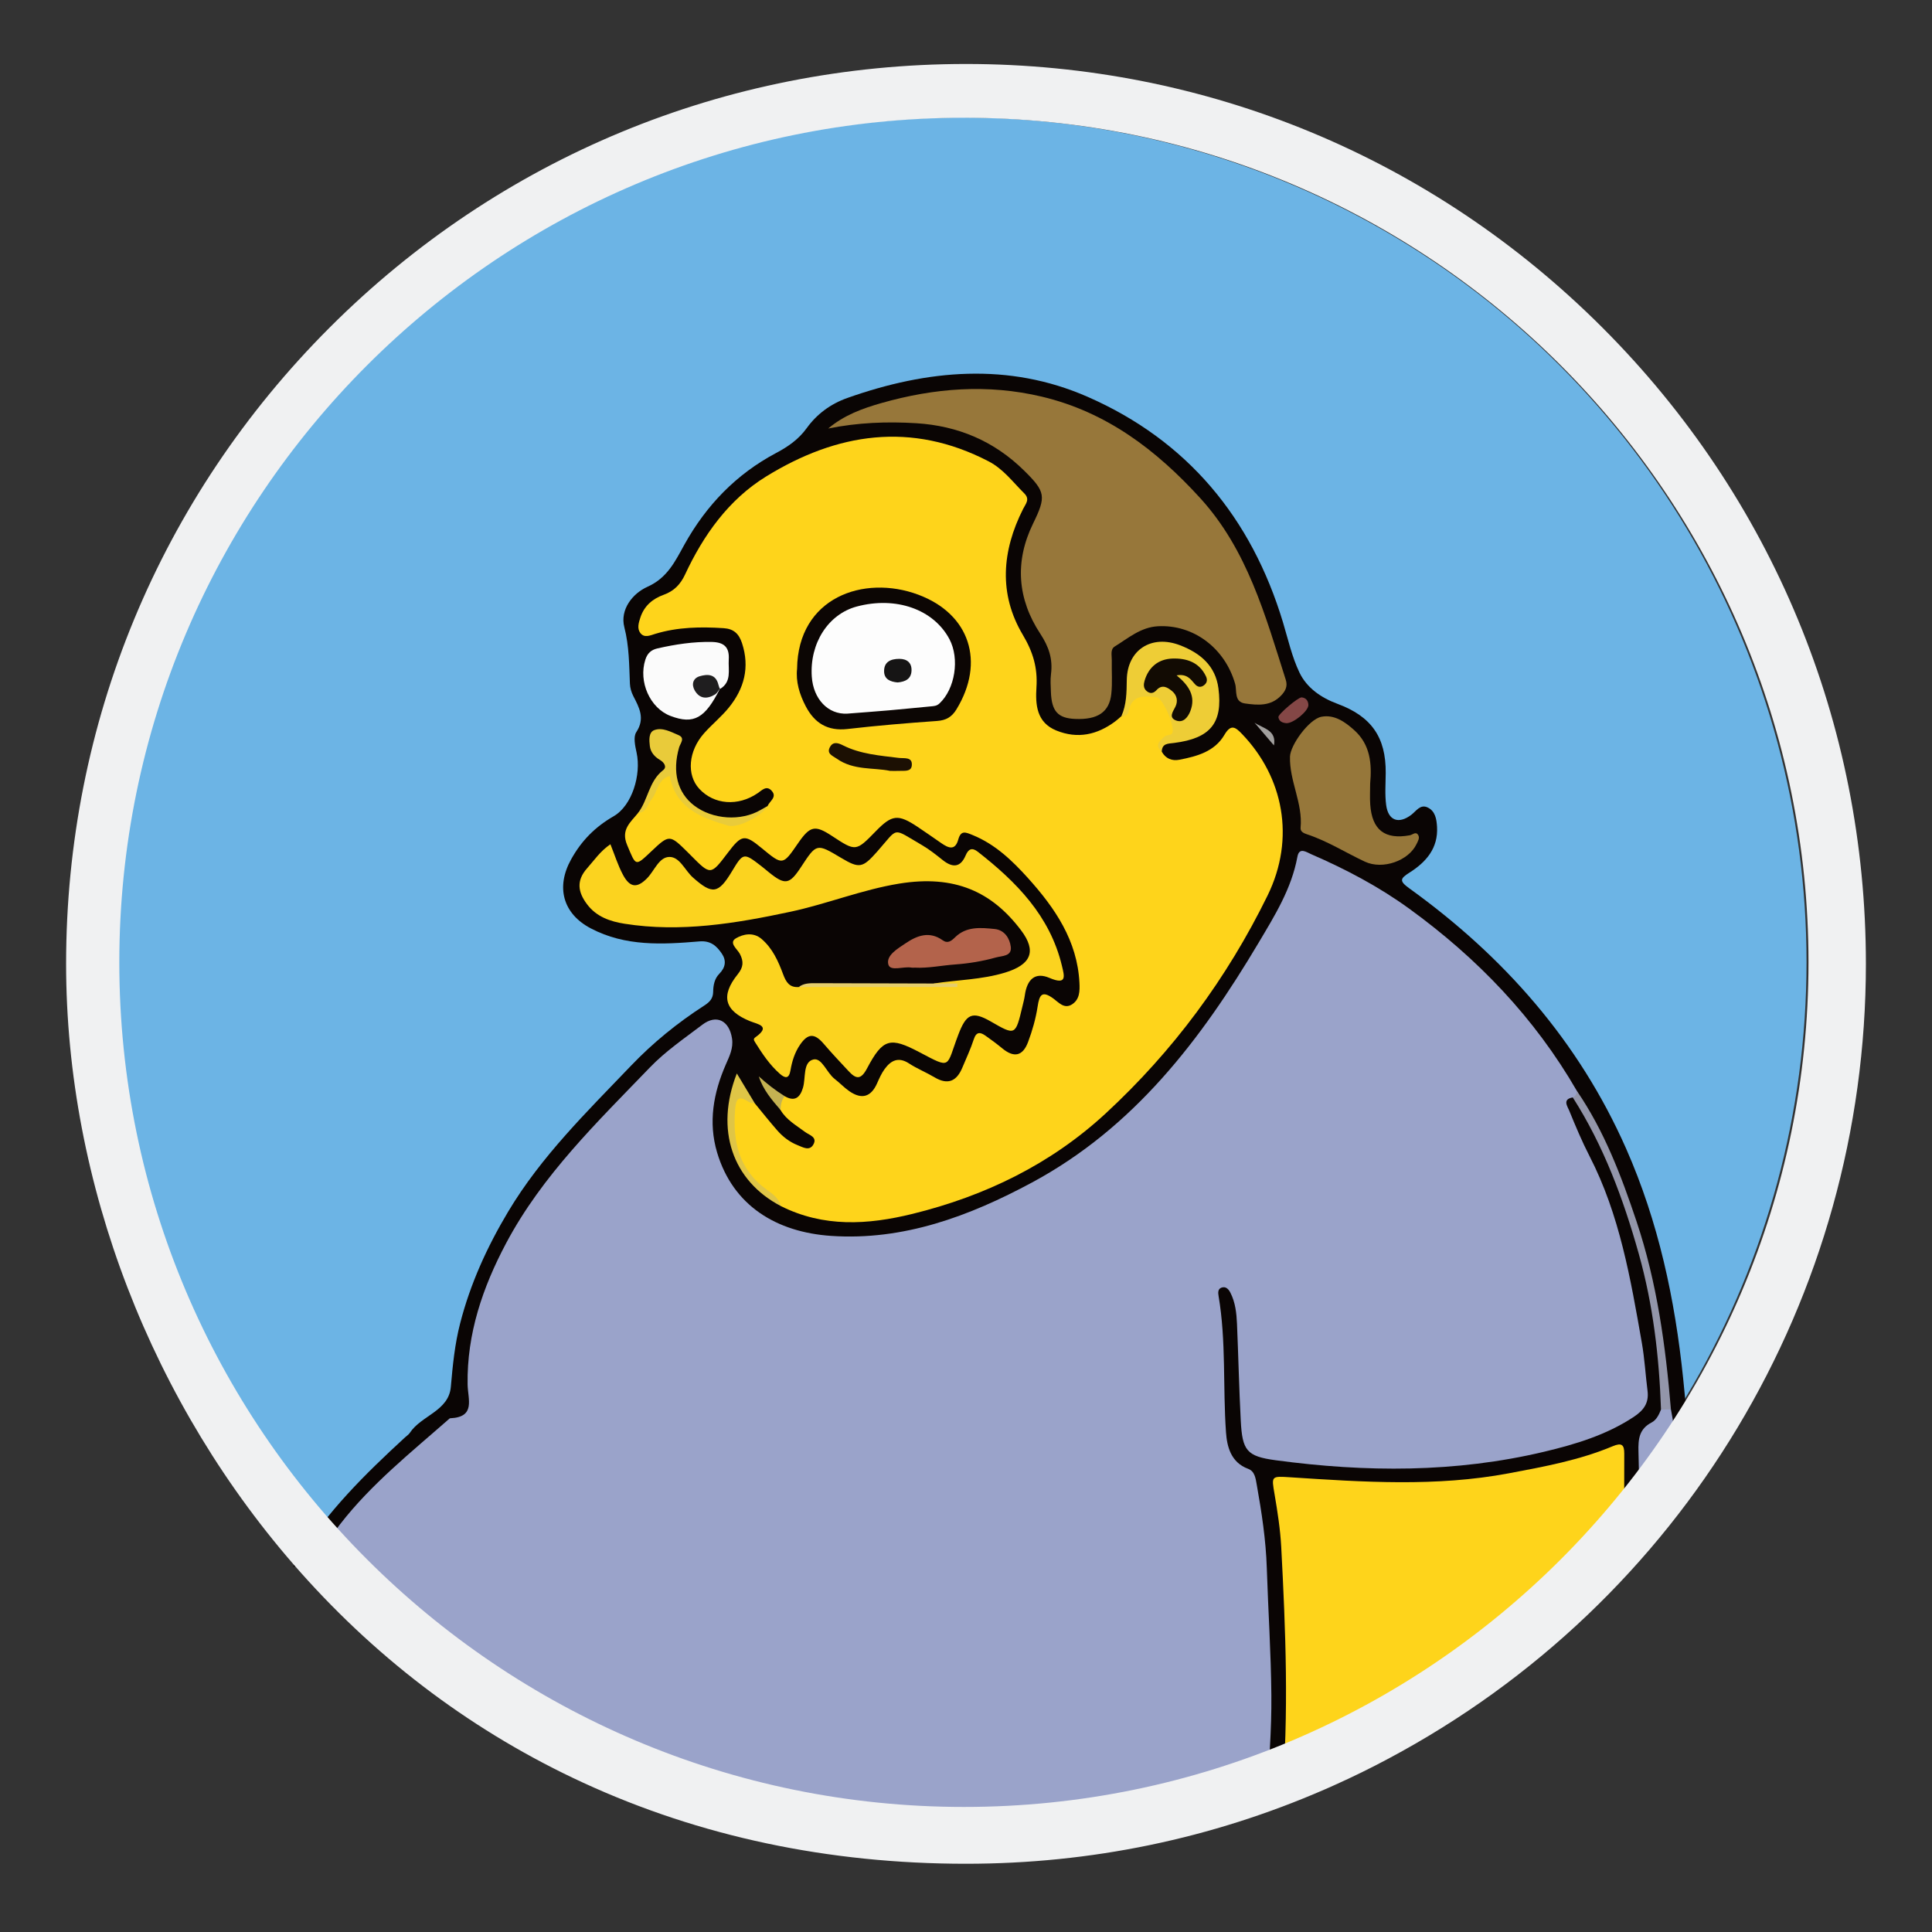 <?xml version="1.0" encoding="utf-8"?>
<!-- Generator: Adobe Illustrator 16.0.3, SVG Export Plug-In . SVG Version: 6.00 Build 0)  -->
<!DOCTYPE svg PUBLIC "-//W3C//DTD SVG 1.1//EN" "http://www.w3.org/Graphics/SVG/1.1/DTD/svg11.dtd">
<svg version="1.1" id="Layer_1" xmlns="http://www.w3.org/2000/svg" xmlns:xlink="http://www.w3.org/1999/xlink" x="0px" y="0px"
	 width="453px" height="453px" viewBox="0 0 453 453" enable-background="new 0 0 453 453" xml:space="preserve">
<rect x="0" y="0" width="453" height="453" fill="#333333" stroke="none"/>
<g id="Layer_2_1_">
</g>
<g display="none">
	<path display="inline" fill-rule="evenodd" clip-rule="evenodd" fill="#020101" d="M408.042,327.677
		c-12.188-11.257-23.854-23.023-34.28-35.945c-3.033-3.758-6.746-5.356-11.341-5.382c-2.143-0.013-4.287,0.173-6.431,0.294
		c-0.757,0.042-1.413,0.11-2.159-0.384c-6.95-4.603-14.562-7.977-22.532-10.095c-6.161-1.637-11.088-4.343-14.549-9.671
		c-0.247-0.381-0.583-0.711-0.905-1.038c-0.596-0.605-0.701-1.316-0.523-2.108c1.752-7.76,2.588-15.606,2.01-23.669
		c0.983,0.384,1.223,1.162,1.608,1.785c3.236,5.223,4.896,11.011,6.144,16.962c0.197,0.941-0.166,2.551,1.186,2.679
		c1.493,0.141,1.476-1.568,1.85-2.536c4.008-10.375,3.496-20.67-0.576-30.928c-1.034-2.605-2.778-4.929-2.963-7.9
		c-0.146-2.363-0.514-4.727-0.968-7.053c-1.909-9.762-5.389-18.831-11.996-26.466c-5.604-6.477-12.602-10.868-20.613-13.74
		c-0.849-0.305-1.943-0.271-1.754-1.851c0.319-2.657,0.366-5.348,0.477-8.028c0.033-0.825,0.01-1.351,1.157-1.463
		c5.995-0.583,9.471-4.214,11.229-9.715c1.594-4.981-0.027-9.186-3.405-12.851c-3.919-4.249-8.904-6.916-14.055-9.339
		c-17.357-8.167-31.014-20.657-42.187-36.073c-6.7-9.244-15.06-16.504-25.716-20.894c-10.909-4.494-22.257-4.886-33.696-3.067
		c-12.415,1.973-22.298,7.509-27.36,19.941c-5.285,12.977-3.773,24.702,5.365,35.34c3.714,4.324,8.189,7.845,12.653,11.357
		c0.596,0.468,1.135,0.802,1.14,1.785c0.022,4.91,0.28,9.813,0.859,14.69c0.148,1.244-0.243,1.692-1.402,2.108
		c-4.607,1.658-9.117,3.564-13.482,5.799c-1.661,0.851-3.152,1.898-4.28,3.404c-3.287,4.391-1.394,10.021,3.853,11.449
		c1.637,0.445,3.312,0.571,5.006,0.641c3.274,0.133,6.502-0.445,10.007-0.834c-0.834,1.681-1.628,3.039-1.775,4.559
		c-0.216,2.234-1.327,3.971-2.513,5.787c-2.337,3.58-2.998,7.494-1.626,11.645c0.236,0.714,0.417,1.401,0.156,2.209
		c-2.574,7.975-0.921,14.957,5.062,20.856c0.643,0.634,0.932,1.259,0.971,2.18c0.235,5.553,1.359,10.949,3.292,16.15
		c0.527,1.418,0.251,1.934-1.107,2.513c-7.766,3.311-14.595,8.048-20.612,13.952c-1.529,1.5-3.098,2.989-4.144,4.906
		c-1.608,2.948-0.842,5.194,2.237,6.439c0.706,0.286,1.448,0.533,2.197,0.655c4.417,0.712,8.842,0.864,13.267,0.035
		c2.995-0.561,2.986-0.562,2.619,2.384c-0.075,0.605-0.24,1.295-0.041,1.824c0.546,1.446-0.314,2.027-1.301,2.728
		c-5.881,4.169-11.706,8.418-17.256,13.023c-5.957,4.941-12.108,9.714-16.093,16.567c-0.494,0.849-1.139,0.582-1.782,0.553
		c-4.311-0.188-8.392,0.662-12.158,2.788c-1.096,0.618-1.437,0.496-1.761-0.785c-0.913-3.608-3.033-6.257-6.888-6.837
		c-11.712-1.762-22.423,0.866-31.919,7.93c-4.081,3.036-6.841,5.934-3.359,12.605c0.318,0.611,0.516,1.296,0.895,1.861
		c0.759,1.133,0.596,1.662-0.733,2.31c-9.735,4.742-16.853,13.267-20.245,23.156c3.795,4.057,6.013,9.687,7.804,15.176
		c2.734,2.979,5.69,5.678,9.121,7.773c9.176,5.605,19.944,10.244,21.533,22.026c16.173,10.369,34.228,18.188,51.516,24.091
		c27.687,9.453,56.731,14.607,85.959,17.006c8.94-2.515,19.15-2.655,27.703-3.902c6.966-1.016,14.345-2.402,21.715-3.029
		c0.539-0.389,1.088-0.762,1.646-1.116c-0.754-2.114-0.168-4.78,2.018-6.217c1.978-1.3,4.033-2.3,6.146-3.08
		c3.453-3.358,7.747-5.334,12.382-6.757c2.171-0.667,4.768,0.641,5.89,2.624c0.979-0.691,1.949-1.397,2.916-2.12
		c1.384-1.035,2.764-1.152,3.943-0.703c2.172-1.43,5.031-0.491,6.549,1.464c1.636-0.704,3.317-1.296,5.075-1.708
		c2.94-3.055,6.065-5.975,9.405-8.524c13.041-14.887,24.953-30.855,40.683-43.08c1.369-1.064,2.988-1.357,4.453-1.094
		c1.373-2.187,2.749-4.369,4.098-6.561c1.736-2.769,4.813-2.839,6.977-1.518c2.716-6.522,7.248-12.6,11.67-18.159
		C409.344,328.871,408.69,328.276,408.042,327.677z"/>
	<path display="inline" fill-rule="evenodd" clip-rule="evenodd" fill="#3DA50B" d="M249.521,430.65
		c5.146-0.579,10.272-0.93,14.91-1.605c6.966-1.016,14.345-2.402,21.715-3.029c0.539-0.389,1.088-0.762,1.646-1.116
		c-0.754-2.114-0.168-4.78,2.018-6.217c1.978-1.3,4.033-2.3,6.146-3.08c3.453-3.358,7.747-5.334,12.382-6.757
		c2.171-0.667,4.768,0.641,5.89,2.624c0.979-0.691,1.949-1.397,2.916-2.12c1.384-1.035,2.764-1.152,3.943-0.703
		c2.172-1.43,5.031-0.491,6.549,1.464c1.636-0.704,3.317-1.296,5.075-1.708c2.94-3.055,6.065-5.975,9.405-8.524
		c1.324-1.512,2.636-3.037,3.942-4.566c-10.478-32.224-24.752-62.652-43.44-91.396c-0.339,0.541-0.534,0.774-0.645,1.042
		c-1.914,4.648-5.166,7.772-10.22,8.619c-1.532,0.257-1.32,1.145-1.323,2.122c-0.008,4.485-1.989,7.996-5.509,10.607
		c-5.437,4.034-11.604,5.153-18.109,3.664c-2.283-0.523-3.253-0.015-4.462,1.894c-3.359,5.31-8.146,8.246-14.671,8.342
		c-5.49,0.079-9.77-2.209-13.479-5.899c-1.15-1.146-1.845-1.56-3.145-0.098c-2.022,2.273-4.685,3.242-7.808,3.227
		c-2.203-0.011-4.276-0.709-6.645-0.986c0.363,0.948,0.629,1.656,0.904,2.358c3.594,9.193,7.291,18.349,10.765,27.587
		C236.22,387.527,243.139,409.003,249.521,430.65z"/>
	<path display="inline" fill-rule="evenodd" clip-rule="evenodd" fill="#152568" d="M359.071,295.374
		c6.381,19.14,11.852,38.537,15.961,58.293c0.582,2.797,1.744,4.168,4.334,5.11c0.219,0.08,0.427,0.175,0.639,0.266
		c0.919-0.761,1.849-1.511,2.794-2.245c1.369-1.064,2.988-1.357,4.453-1.094c1.373-2.187,2.749-4.369,4.098-6.561
		c1.736-2.769,4.813-2.839,6.977-1.518c2.481-5.96,6.481-11.549,10.527-16.711c-3.835-3.64-7.663-7.287-11.475-10.951
		c-8.406-8.078-16.639-16.368-23.705-25.644c-4.246-5.573-9.541-6.747-15.888-5.957c-1.104,0.137-1.509,0.172-0.832,1.462
		C357.868,291.565,358.445,293.494,359.071,295.374z"/>
	<path display="inline" fill-rule="evenodd" clip-rule="evenodd" fill="#152568" d="M151.437,412.033
		c-0.232,1.308-0.534,2.582-0.887,3.832c0.073,0.024,0.146,0.052,0.219,0.076c3.121,1.065,6.263,2.059,9.416,3.018
		c-1.714-2.604-3.515-5.155-5.422-7.645c-0.749-0.978-1.238-2.861-2.517-2.623c-1.099,0.205-0.264,2.084-0.734,3.125
		C151.481,411.886,151.45,411.96,151.437,412.033z"/>
	<path display="inline" fill-rule="evenodd" clip-rule="evenodd" fill="#152568" d="M125.993,331.261
		c4.338-0.211,6.955,2.428,8.967,5.742c2.917,4.802,2.406,10.133,1.746,15.354c-0.554,4.376-2.036,8.604-2.328,13.048
		c-0.118,1.784,0.057,3.1,1.947,4.116c3.84,2.063,6.795,5.207,8.991,8.96c4.536,7.755,6.509,16.239,6.818,25.153
		c0.032,0.952,0.221,1.718,0.856,2.51c3.523,4.389,6.894,8.887,9.927,13.622c8.719,2.562,17.547,4.747,26.46,6.568
		c0.408-3.76,0.692-7.542,0.834-11.349c0.054-1.452,0.4-3.042-0.807-4.321c-1.682-1.783-3.27-3.656-4.992-5.399
		c-4.426-4.479-8.881-8.933-13.379-13.342c-1.063-1.042-1.573-1.691-0.306-3.126c4.25-4.813,8.379-9.736,12.292-14.837
		c0.726-0.946,0.954-1.677,0.608-2.89c-3.627-12.743-9.135-24.641-15.873-36.013c-0.842-1.42-1.986-1.995-3.464-2.269
		c-3.432-0.636-3.438-0.058-2.701-4.121c0.307-1.689,0.079-2.998-0.952-4.245c-1.657-2.005-3.348-3.981-5.001-5.99
		c-0.655-0.796-1.276-0.995-2.375-0.679c-8.735,2.519-17.388,5.306-26.107,7.864c-2.551,0.748-2.604,2.208-2.639,4.153
		C124.496,330.858,124.904,331.314,125.993,331.261z"/>
	<path display="inline" fill-rule="evenodd" clip-rule="evenodd" fill="#A8BBCA" d="M202.858,283.369
		c2.414,0.062,4.61-0.241,6.581-1.39c1.065-0.621,1.468,0.017,1.975,0.751c2.636,3.823,2.316,7.68-0.998,11.779
		c-0.411,0.507-1.21,0.904-0.847,1.709c0.33,0.733,1.125,0.71,1.814,0.72c14.195,0.203,28.33,1.326,42.47,2.502
		c6.26,0.521,12.527,0.174,18.66-1.764c5.323-1.682,8.869-5.451,9.311-10.976c0.363-4.544-0.58-8.88-2.97-12.789
		c-3.286-5.379-8.444-6.54-14.201-5.761c-7.763,1.053-15.269,0.258-22.567-2.547c-1.347-0.517-2.286-0.466-3.379,0.811
		c-3.881,4.536-9.121,5.656-14.786,5.201c-2.023-0.163-3.833-1.169-5.192-2.716c-1.041-1.187-1.806-1.045-2.769,0.072
		c-1.714,1.989-3.754,3.589-6.138,4.737c-5.391,2.594-11.385,1.626-15.316-2.832c-1.574-1.786-2.434-1.722-4.138-0.184
		c-3.31,2.986-7.446,3.821-11.806,3.385c-1.98-0.198-3.176-1.421-3.345-3.475c-0.135-1.639,0.365-3.168,0.822-4.713
		c0.179-0.605,0.831-1.233,0.212-1.92c-0.698-0.773-1.515-0.181-2.134,0.045c-5.292,1.928-10.685,1.688-16.113,0.887
		c-0.672-0.099-1.363-0.27-1.971-0.562c-1.651-0.792-2.275-1.961-1.22-3.704c1.451-2.395,3.454-4.309,5.453-6.202
		c9.627-9.118,21.155-14.443,34.076-16.986c1.155-0.228,1.742-0.069,1.753,1.188c0.001,0.147,0.092,0.292,0.128,0.44
		c1.623,6.515,4.124,7.735,10.29,4.952c4.119-1.858,7.658-4.775,11.849-6.53c1.41-0.59,2.613-0.676,4.125-0.227
		c6.918,2.054,13.595,0.683,20.289-1.461c10.648-3.409,21.295-3.056,31.738,0.986c4.312,1.67,5.887,4.402,5.431,8.899
		c-0.126,1.242,0.385,1.667,1.496,1.757c1.221,0.098,2.461,0.136,3.65,0.395c6.893,1.504,10.925,5.518,10.026,13.187
		c-0.264,2.257,0.086,3.715,2.172,5.086c3.211,2.11,5.201,5.387,6.442,9.011c1.361,3.97,0.009,7.438-2.525,10.451
		c-1.1,1.309-1.205,2.369-0.617,3.906c2.06,5.385,1.491,10.697-0.942,15.821c-1.884,3.969-4.974,6.348-9.501,6.51
		c-1.21,0.044-1.792,0.36-1.677,1.766c0.658,8.039-3.6,11.584-10.044,13.986c-4.228,1.577-8.594,1.401-12.882,0.171
		c-1.653-0.472-2.552-0.531-3.543,1.341c-5.886,11.115-18.305,12.509-27.364,3.216c-2.174-2.229-2.337-2.365-4.271-0.029
		c-4.718,5.699-16.555,3.745-18.735-4.602c-0.792-3.032-0.926-2.998-3.671-1.555c-3.874,2.036-7.748,1.576-10.847-1.291
		c-2.63-2.432-3.323-6.265-1.882-9.979c0.383-0.988,0.748-1.44,1.973-1.146c2.308,0.557,4.685,0.788,7.073,0.766
		c0.726-0.007,1.575-0.063,1.592-0.926c0.018-0.905-0.905-0.914-1.574-0.929c-2.769-0.061-5.487-0.374-8.166-1.135
		c-3.449-0.979-5.959-2.9-6.482-6.608c-0.517-3.666,0.959-6.572,3.939-8.746c1.755-1.28,3.867-1.81,5.76-2.799
		C203.624,291.089,204.729,288.146,202.858,283.369z"/>
	<path display="inline" fill-rule="evenodd" clip-rule="evenodd" fill="#152568" d="M165.082,331.158
		c8.963,1.671,17.683,4.2,26.199,7.428c3.785,1.435,7.517,3.008,11.263,4.541c1.562,0.639,1.977,1.392,0.978,3.143
		c-2.729,4.785-5.5,9.544-8.557,14.118c-6.254,9.354-13.013,18.334-20.498,26.752c-2.614,2.94-2.579,2.915,0.028,5.466
		c9.863,9.646,19.238,19.726,27.88,30.506c1.695,2.115,3.341,4.262,4.966,6.422c9.749,1.492,19.562,2.607,29.398,3.414
		c3.514-0.986,7.221-1.61,10.948-2.075c-0.305-1.058-0.599-2.118-0.911-3.174c-4.057-13.691-8.281-27.321-12.94-40.816
		c-4.611-13.357-9.449-26.638-14.894-39.68c-2.069-4.958-3.202-10.38-6.805-14.624c-0.859-1.013-1.573-2.103-1.893-3.375
		c-0.402-1.604-1.149-1.59-2.432-0.879c-2.229,1.233-4.642,1.54-7.1,0.749c-5.966-1.921-9.735-7.94-7.352-14.34
		c0.38-1.021,0.772-1.801-0.625-2.614c-6.562-3.818-6.834-12.333-0.789-16.971c2.004-1.537,4.35-2.201,6.478-3.385
		c4.404-2.448,4.723-6.621,0.643-9.633c-1.204-0.889-2.24-1.885-2.773-3.265c-0.463-1.201-0.89-2.462-1.029-3.729
		c-0.187-1.698-1.426-2.59-2.56-3.33c-0.815-0.533-1.431,0.826-2.127,1.327c-3.927,2.821-8.364,3.414-12.915,2.562
		c-1.668-0.312-2.067,0.004-2.474,1.394c-2.252,7.693-4.578,15.365-6.427,23.17c-0.899,3.794-0.879,3.799,2.991,3.82
		c0.998,0,2.011-0.109,2.99,0.025c1.547,0.212,3.156,0.654,3.57,2.396c0.405,1.703-0.631,2.819-2.015,3.77
		c-2.765,1.898-5.87,2.975-9.036,3.857c-1.153,0.323-1.614,0.752-1.793,1.938c-0.66,4.373-1.41,8.733-2.211,13.083
		C162.957,330.764,164.066,330.969,165.082,331.158z"/>
	<path display="inline" fill-rule="evenodd" clip-rule="evenodd" fill="#FEFEFE" d="M193.197,70.001
		c20.146-0.579,35.781,7.979,47.52,23.831c8.295,11.202,17.748,21.084,29.17,29.088c5.926,4.153,12.576,6.963,18.851,10.464
		c3.969,2.213,7.755,4.697,10.252,8.672c4.161,6.621,0.31,15.653-7.282,17.172c-1.531,0.306-2.388,0.031-2.182-1.728
		c0.284-2.418-0.504-3.381-3.214-3.631c-4.577-0.422-8.479-2.978-12.344-5.325c-7.532-4.577-14.334-10.261-21.999-14.639
		c-8.903-5.085-17.696-10.546-28.066-12.116c-14.597-2.209-28.763-1.207-41.768,6.712c-2.299,1.401-4.37,3.104-6.287,4.999
		c-0.425,0.42-0.725,1.204-1.607,0.479c-5.872-4.825-11.882-9.528-15.768-16.255c-4.986-8.632-5.03-17.51-1.552-26.742
		c4.795-12.729,14.764-18.165,27.358-20.098C187.228,70.433,190.223,70.288,193.197,70.001z"/>
	<path display="inline" fill-rule="evenodd" clip-rule="evenodd" fill="#FED611" d="M171.003,195.636
		c-0.853-3.346-0.388-6.152,1.137-8.606c4.757-7.655,12.374-12.947,22.816-11.342c0.759,0.117,1.948,0.738,2.15-0.443
		c0.23-1.352-1.154-1.421-2.09-1.536c-6.168-0.755-11.912,0.302-16.971,4.135c-0.73,0.555-1.465,1.103-2.485,1.87
		c0.758-3.695,2.993-5.875,5.715-7.652c1.682-1.098,3.611-1.65,5.521-2.235c0.719-0.22,2.035-0.142,1.722-1.356
		c-0.348-1.349-1.485-0.579-2.322-0.435c-2.038,0.353-3.823,1.446-5.787,2.098c-0.312-1.187,0.009-2.204,0.295-3.244
		c0.573-2.081,1.622-3.036,4.049-3.009c12.136,0.135,24.17,1.083,36.132,3.229c8.491,1.524,17.056,2.256,25.521-0.379
		c1.09-0.34,2.329-0.573,3.174-1.257c1.981-1.599,3.615-1.009,5.588,0.071c5.914,3.237,12.09,5.901,18.778,7.613
		c-0.249,0.397-0.363,0.675-0.557,0.878c-9.449,9.9-5.297,25.265,3.625,32.183c1.957,1.518,2.201,2.588,1.075,4.727
		c-1.791,3.398-2.782,7.124-3.095,10.986c-0.349,4.304,3.865,7.387,7.854,5.767c0.836-0.339,0.951-1.102,1.17-1.849
		c1.08-3.701,2.83-6.937,6.27-9.021c5.172-3.133,9.933-1.812,12.571,3.665c4.146,8.608,2.795,16.826-2.082,24.675
		c-1.382,2.225-3.562,3.54-6.06,4.307c-0.753,0.23-1.413,0.359-2.132-0.253c-2.605-2.215-5.749-3.118-9.069-3.545
		c-0.711-0.092-1.488,0.101-1.434-1.186c0.213-5.115-3.018-7.812-7.22-9.562c-7.606-3.171-15.579-3.639-23.707-3.013
		c-5.814,0.447-11.045,3.107-16.698,4.121c-2.979,0.536-5.972,0.461-8.947,0.165c-0.909-0.091-2.183,0.066-2.535-1.438
		c-0.214-0.908-1-0.564-1.709-0.371c-3.819,1.044-7.199,2.969-10.483,5.1c-2.189,1.42-4.469,2.671-6.959,3.482
		c-3.114,1.014-4.754,0.391-5.36-2.701c-2.864-14.617-1.009-28.224,9.154-39.884c1.427-1.635,3.249-2.802,4.95-4.11
		c0.501-0.386,1.088-0.786,0.613-1.486c-0.542-0.799-1.323-0.484-1.769,0.038c-1.604,1.874-2.353,0.875-3.45-0.652
		c-8.509-11.835-26.256-12.135-35.341-0.662C172.153,194.108,171.706,194.714,171.003,195.636z"/>
	<path display="inline" fill-rule="evenodd" clip-rule="evenodd" fill="#152568" d="M297.943,264.23
		c2.913,1.91,4.771,4.699,6.386,7.688c2.729,5.056,2.366,9.847-1.317,14.291c-0.817,0.986-1.038,1.918-0.589,3.119
		c1.259,3.362,1.344,6.857,0.887,10.359c-0.151,1.161,0.134,2.04,0.733,2.963c11.953,18.383,22.275,37.631,30.984,57.763
		c4.707,10.882,8.812,21.967,12.473,33.207c9.844-11.588,19.438-23.406,30.998-33.295c-5.491-2.449-11.114-4.546-16.774-6.549
		c-8.286-2.932-16.724-5.376-25.214-7.633c-1.521-0.402-2.052-0.981-1.148-2.35c5.517-8.369,11.14-16.667,17.764-24.218
		c1.083-1.234,1.071-1.879,0.124-3.228c-8.004-11.393-16.295-22.567-25.029-33.408c-4.355-5.406-8.894-10.667-13.575-16.265
		c-1.077,3.216-2.012,5.958-2.906,8.714c-0.244,0.751-0.38,1.584-1.429,1.436c-0.882-0.124-0.89-0.876-1.001-1.58
		c-0.941-5.92-2.709-11.595-5.2-17.041c-0.333-0.727-0.469-1.812-1.42-1.957c-1.729-0.267-3.486-0.38-5.235-0.433
		c-0.559-0.017-0.592,0.646-0.521,1.099c0.273,1.734,0.155,3.459-0.044,5.185C296.779,263.042,297.164,263.721,297.943,264.23z"/>
	<path display="inline" fill-rule="evenodd" clip-rule="evenodd" fill="#FED611" d="M111.722,393.679
		c-2.071-1.062-2.943-0.218-3.772,1.339c-0.283,0.532-0.398,1.15-0.595,1.732c8.134,4.646,16.61,8.708,25.125,12.269
		c0.617-5.685-2.341-13.407-6.658-16.378c-0.461-0.317-0.762-0.599-1.344-0.053C120.533,396.277,116.097,395.924,111.722,393.679z"
		/>
	<path display="inline" fill-rule="evenodd" clip-rule="evenodd" fill="#FED611" d="M77.72,369.824
		c4.412,2.695,9.186,5.172,13.142,8.318c1.884-2.02,2.335-4.629,1.992-7.594c-0.024-0.213,0.113-0.442,0.167-0.666
		c1.451-5.959,5.548-9.793,10.553-12.747c3.668-2.165,5.473-5.502,6.507-9.348c0.961-3.576-0.452-5.818-4.081-6.653
		c-2.697-0.621-5.507-1.011-8.221-0.336c-9.451,2.351-17.094,7.387-22.417,15.67c-1.705,2.654-2.972,5.488-3.929,8.443
		C73.373,366.748,75.435,368.428,77.72,369.824z"/>
	<path display="inline" fill-rule="evenodd" clip-rule="evenodd" fill="#FED611" d="M120.466,375.799
		c-5.676-4.607-12.097-5.628-18.989-2.939c-3.617,1.412-6.545,3.783-9.307,6.381c3.619,3.194,6.333,7.119,7.078,12.577
		c2.115,1.354,4.253,2.678,6.425,3.948c0.263-1.412,1.116-2.555,2.186-3.577c1.062-1.013,2.189-1.662,3.675-0.642
		c1.41,0.967,3.052,1.453,4.708,1.77c3.797,0.723,7.396-0.926,7.979-4.044C125.162,384.258,124.773,379.295,120.466,375.799z"/>
	<path display="inline" fill-rule="evenodd" clip-rule="evenodd" fill="#FED611" d="M68.599,362.051
		c0.434,0.474,0.885,0.926,1.332,1.383c3.916-11.175,11.772-18.988,23.422-23.209c4.341-1.573,5.861-4.49,6.788-8.304
		c0.527-2.167-0.173-4.064-1.752-5.664c-3.554-3.6-8.017-3.569-12.242-2.303c-12.464,3.732-19.779,12.833-23.947,24.579
		C65.16,352.394,67.041,357.276,68.599,362.051z"/>
	<path display="inline" fill-rule="evenodd" clip-rule="evenodd" fill="#A8BBCA" d="M322.117,217.218
		c-4.919-7.317-10.442-13.551-16.608-19.224c-0.282-0.26-0.562-0.524-0.834-0.794c-0.479-0.475-1.005-0.819-1.559-0.168
		c-0.545,0.641-0.074,1.125,0.376,1.571c2.51,2.483,5.116,4.875,7.512,7.463c7.794,8.42,14.177,17.697,16.954,29.051
		c1.763,7.204,1.267,16.034-1.229,21.429c-0.932-3.014-1.744-5.87-2.7-8.679c-1.443-4.244-3.481-8.181-6.548-11.501
		c-0.578-0.628-0.674-1.286-0.802-2.052c-1.537-9.229-5.045-17.638-10.612-25.166c-0.436-0.589-0.77-1.849-1.865-1.052
		c-1.11,0.808,0.002,1.46,0.441,2.066c10.873,15.023,12.842,31.764,9.574,49.52c-0.747,4.055-1.928,7.985-3.416,12.353
		c-1.18-3.763-1.879-7.191-3.207-10.427c-1.66-4.05-3.57-7.962-5.978-11.611c-0.763-1.155-0.801-1.82,0.083-3.093
		c5.502-7.905,7.314-16.426,3.541-25.646c-1.567-3.825-3.713-7.325-8.224-7.829c-5.089-0.567-9.02,1.913-12.042,5.856
		c-1.072,1.397-1.956,2.983-2.325,4.712c-0.378,1.771-1.403,2.16-2.963,1.907c-1.693-0.276-2.852-1.025-2.825-2.974
		c0.046-3.354,0.956-6.517,2.151-9.598c0.743-1.919,2.623-3.949,2.286-5.576c-0.327-1.579-2.924-2.616-4.368-4.047
		c-6.018-5.964-8.252-13.122-6.313-21.41c0.731-3.129,2.759-5.586,4.912-7.915c0.65-0.705,1.342-0.896,2.237-0.824
		c1.146,0.092,2.321,0.267,3.446,0.118c8.868-1.18,15.941,2.906,22.54,7.921c10.438,7.934,15.548,19.054,18.028,31.595
		C322.015,214.373,322.476,215.552,322.117,217.218z"/>
	<path display="inline" fill-rule="evenodd" clip-rule="evenodd" fill="#152568" d="M138.199,393.375
		c0.929,2.24,1.271,4.681,0.856,7.197c-0.588,3.569-1.849,6.798-3.633,9.653c4.494,1.817,8.984,3.496,13.434,5.048
		c0.992-3.525,1.507-7.221,1.436-11.119c-0.135-7.26-1.616-14.267-4.495-20.926c-2.291-5.298-5.782-9.624-11.088-12.587
		c-0.233,2.784-0.17,5.311,0.41,7.767C136.292,383.365,136.204,388.56,138.199,393.375z"/>
	<path display="inline" fill-rule="evenodd" clip-rule="evenodd" fill="#4C2B10" d="M280.953,171.781
		c-7.169,0.557-13.659-2.471-20.148-5.395c-6.758-3.044-13.008-7.127-19.979-9.749c-7.751-2.916-15.745-4.808-23.915-6.095
		c-5.449-0.859-10.889-1.559-16.42-1.352c-6.74,0.253-13.36,1.23-19.817,3.193c-2.808,0.854-2.809,0.885-3.22-1.947
		c-0.551-3.789-0.47-7.635-0.937-11.417c-0.368-2.987,1.074-4.81,3.112-6.429c5.999-4.766,12.898-7.325,20.382-8.849
		c6.504-1.323,13.006-0.981,19.472-0.701c6.983,0.303,13.569,2.622,19.802,5.886c6.028,3.159,11.99,6.427,17.65,10.208
		c4.636,3.097,9.157,6.367,13.782,9.481c4.071,2.743,8.238,5.678,13.068,6.494c3.753,0.634,4.247,2.716,4.25,5.516
		c0.006,3.286-0.247,6.574-0.423,9.858c-0.061,1.113-0.867,1.31-1.802,1.301C284.277,171.771,282.74,171.781,280.953,171.781z"/>
	<path display="inline" fill-rule="evenodd" clip-rule="evenodd" fill="#152568" d="M191.177,426.696
		c4.493,0.894,9.007,1.696,13.535,2.421c-4.01-5.144-8.225-10.152-12.663-15.012c0.243,0.638-0.003,1.197-0.027,1.712
		C191.854,419.455,191.573,423.082,191.177,426.696z"/>
	<path display="inline" fill-rule="evenodd" clip-rule="evenodd" fill="#152568" d="M325.555,276.374
		c5.43,1.281,10.347,3.119,15.167,5.189c3.441,1.479,6.796,3.171,10.135,4.873c4.267,2.177,5.396,6.456,6.692,10.522
		c4.684,14.689,9.247,29.415,12.814,44.427c1.143,4.808,2.212,9.634,3.376,14.714c-5.899-2.086-11.452-4.139-17.067-6.009
		c-5.646-1.882-11.325-3.677-17.134-5c-1.987-0.454-2.165-1.05-1.008-2.809c5.218-7.931,10.802-15.58,16.969-22.794
		c0.91-1.065,1.021-1.86,0.206-3.017c-6.205-8.813-12.574-17.507-19.203-26.006c-3.242-4.16-6.605-8.226-9.897-12.348
		C326.246,277.67,326.004,277.129,325.555,276.374z"/>
	<path display="inline" fill-rule="evenodd" clip-rule="evenodd" fill="#49280D" d="M109.881,340.748
		c1.875-1.159,3.86-1.303,5.787-1.628c0.734-0.124,1.779,0.064,1.688-1.024c-0.086-1.03-1.126-0.802-1.861-0.83
		c-1.949-0.073-3.998,0.289-5.544,1.185c-3.301,1.915-6.409-0.088-9.587,0.109c-1.098,0.067-0.516-0.9-0.236-1.325
		c0.686-1.043,1.054-2.193,1.435-3.359c1.833-5.603-2.451-11.999-8.378-12.247c-2.578-0.107-5.221-0.456-7.754,0.438
		c-0.829,0.293-1.317,0.062-1.61-0.729c-0.053-0.142-0.152-0.266-0.226-0.401c-3.818-6.973-3.18-9.295,3.49-13.793
		c7.577-5.109,15.925-7.242,24.984-6.73c3.866,0.218,7.515,0.913,9.049,5.256c0.699,1.978,0.767,4.067,0.943,6.086
		c0.802,9.215,1.094,18.452,0.116,27.683c-0.448,4.232-4.953,7.408-8.815,8.347c-0.84,0.203-1.448-0.146-1.238-1.077
		C112.672,344.268,111.618,342.43,109.881,340.748z"/>
	<path display="inline" fill-rule="evenodd" clip-rule="evenodd" fill="#FED611" d="M94.697,374.489
		c-0.58-5.964,2.618-9.86,6.402-13.475c0.678-0.647,1.06,0.003,1.537,0.349c4,2.902,8.154,1.667,9.958-2.93
		c0.934-2.382,1.321-4.88,1.553-7.396c0.105-1.143,0.557-1.73,1.634-2.12c6.018-2.184,8.712-6.599,8.67-12.915
		c-0.021-3.135,1.073-3.84,4.051-2.563c4.364,1.869,5.97,5.702,6.581,10.058c0.527,3.762,0.275,7.554-0.727,11.182
		c-2.774,10.042-2.021,20.041-0.026,30.056c1.097,5.51,0.875,10.861-0.907,15.536c-1.5-3.959-3.82-7.027-6.961-9.443
		c-0.455-0.351-0.386-0.67-0.33-1.17c1.671-14.742-10.402-24.009-24.422-18.824C99.263,371.736,97.109,373.154,94.697,374.489z"/>
	<path display="inline" fill-rule="evenodd" clip-rule="evenodd" fill="#FEFEFE" d="M189.946,223.862
		c-8.163,0.725-16.856-5.837-18.915-12.94c-3.317-11.449,5.39-23.37,17.506-23.859c7.771-0.315,14.099,2.326,18.554,8.898
		c0.509,0.752,1.111,1.356,0.078,2.314c-6.599,6.121-9.775,14-11.06,22.677c-0.332,2.243-1.33,2.811-3.169,2.9
		C191.944,223.902,190.944,223.862,189.946,223.862z"/>
	<path display="inline" fill-rule="evenodd" clip-rule="evenodd" fill="#152568" d="M169.277,334.098
		c3.206,0.157,5.949,1.178,8.685,1.945c7.721,2.169,15.271,4.877,22.605,8.153c0.926,0.414,1.543,0.773,0.864,1.998
		c-4.634,8.367-9.846,16.35-15.924,24.396C181.362,357.7,176.128,345.666,169.277,334.098z"/>
	<path display="inline" fill-rule="evenodd" clip-rule="evenodd" fill="#152568" d="M173.816,275.107
		c-1.571,5.352-3.11,10.357-4.498,15.404c-1.07,3.892-2.032,7.817-2.873,11.765c-0.356,1.672-1.127,2.508-2.806,2.704
		c-4.335,0.507-8.517,1.727-12.688,2.943c-1.663,0.485-2.99,0.567-4.379-0.774c-1.255-1.212-2.88-2.137-4.59-2.504
		c-1.502-0.323-1.321-0.933-0.735-1.823c1.991-3.024,4.459-5.645,7.151-8.036c7.6-6.754,15.752-12.815,23.912-18.864
		C172.662,275.661,173.085,275.498,173.816,275.107z"/>
	<path display="inline" fill-rule="evenodd" clip-rule="evenodd" fill="#FEFEFE" d="M273.163,270.992
		c-3.945,6.123-13.852,7.883-20.187,3.549c-1.667-1.142-2.461-1.131-3.874,0.479c-3.221,3.664-7.473,3.788-11.844,2.462
		c-1.302-0.396-2.573-1.019-3.727-1.748c-1.302-0.824-2.065-0.712-3.008,0.6c-2.917,4.056-7.19,4.666-11.725,4.073
		c-1.791-0.235-3.181-1.489-4.2-3c-0.897-1.331-1.545-1.713-2.636-0.042c-2.247,3.444-5.698,4.494-9.601,4.046
		c-3.185-0.365-4.303-2.81-5.092-5.757c1.895,0.29,3.51,1.127,5.298,1.246c5.362,0.355,9.709-1.762,13.432-5.391
		c0.927-0.904,1.483-1.214,2.667-0.184c3.816,3.321,8.315,2.512,12.71,1.624c3.231-0.653,6.026-2.257,8.199-4.769
		c0.838-0.967,1.508-1.058,2.736-0.608c7.243,2.644,14.692,3.518,22.38,2.457C267.483,269.646,270.36,269.513,273.163,270.992z"/>
	<path display="inline" fill-rule="evenodd" clip-rule="evenodd" fill="#49280D" d="M171.098,305.915
		c1.15,0,2.301-0.006,3.451,0.002c0.651,0.004,1.23,0.177,1.476,0.859c0.268,0.743-0.033,1.324-0.55,1.863
		c-0.935,0.972-2.139,1.439-3.359,1.906c-6.79,2.603-13.986,3.748-20.923,5.843c-8.026,2.424-16.082,4.744-24.059,7.33
		c-2.605,0.844-2.601,0.863-2.629-1.93c-0.007-0.689,0.048-1.385-0.019-2.069c-0.131-1.341,0.345-2.029,1.72-2.479
		c13.556-4.426,27.208-8.497,41.222-11.232c1.181-0.231,2.445-0.03,3.671-0.03C171.098,305.958,171.098,305.937,171.098,305.915z"/>
	<path display="inline" fill-rule="evenodd" clip-rule="evenodd" fill="#B44605" d="M237.771,296.14
		c3.66-7.309,14.021-10.575,20.624-6.571c-0.708,0.606-1.419,1.172-2.076,1.793c-0.522,0.493-1.461,1.004-0.688,1.841
		c0.647,0.701,1.207-0.079,1.744-0.474c1.357-0.994,2.687-2.036,4.104-2.936c5.36-3.406,10.834-3.103,15.294,0.648
		c1.167,0.981,1.329,1.578,0.106,2.635c-3.046,2.637-6.775,3.461-10.547,4.062c-7.098,1.132-14.208,0.511-21.305-0.178
		C242.671,296.731,240.319,296.431,237.771,296.14z"/>
	<path display="inline" fill-rule="evenodd" clip-rule="evenodd" fill="#FED611" d="M177.531,222.18
		c5.688,3.76,11.583,4.198,17.986,3.176c0,3.053-0.033,6.09,0.02,9.127c0.016,0.914-0.556,0.933-1.153,1.061
		c-4.102,0.878-8.189,1.816-12.091,3.398c-0.87,0.353-1.244-0.02-1.515-0.797C179.041,233.145,177.854,228.036,177.531,222.18z"/>
	<path display="inline" fill-rule="evenodd" clip-rule="evenodd" fill="#152567" d="M146.232,309.029
		c-6.486,2.002-12.255,3.868-18.086,5.513c-1.197,0.337-2.473,1.596-3.643,0.812c-1.072-0.719-0.126-2.344-0.58-3.438
		c-0.683-1.647,0.006-2.487,1.354-3.336c4.831-3.043,15.276-4.183,19.588-0.306C145.132,308.513,145.506,308.634,146.232,309.029z"
		/>
	<path display="inline" fill-rule="evenodd" clip-rule="evenodd" fill="#152466" d="M112.089,352.232
		c-0.181,2.391-0.756,4.667-1.943,6.742c-1.157,2.023-3.734,2.6-5.722,1.434c-0.847-0.497-1.305-0.879-0.128-1.515
		c3.28-1.775,5.57-4.413,6.812-7.938c0.136-0.386,0.331-0.843,0.735-0.676C113.002,350.76,111.708,351.604,112.089,352.232z"/>
	<path display="inline" fill-rule="evenodd" clip-rule="evenodd" fill="#152466" d="M162.062,323.329
		c-1.674-1.967-3.253-3.804-4.81-5.658c-0.629-0.751-0.233-1.006,0.56-1.167c1.34-0.273,2.715-0.502,3.98-0.995
		c1.759-0.686,2.156,0.041,1.742,1.525C162.971,319.051,163.15,321.246,162.062,323.329z"/>
	<path display="inline" fill-rule="evenodd" clip-rule="evenodd" fill="#142364" d="M134.126,408.593
		c0.222-2.639-0.367-4.832,0.768-6.968c1.021-1.919,1.422-4.095,1.712-6.402C137.903,399.45,137.033,404.388,134.126,408.593z"/>
	<path display="inline" fill-rule="evenodd" clip-rule="evenodd" fill="#F8F8F8" d="M301.821,254.317
		c-1.725-0.16-3.357-0.344-4.996-0.454c-1.225-0.082-1.325-1.191-1.649-1.917c-0.384-0.863,0.662-0.779,1.136-0.997
		C299.727,249.383,299.729,249.393,301.821,254.317z"/>
	<path display="inline" fill-rule="evenodd" clip-rule="evenodd" fill="#020101" d="M244.829,196.749
		c2.16-0.085,4.261,0.262,6.369,0.722c5.436,1.187,8.447,4.987,10.414,9.766c1.164,2.831-0.217,4.609-3.286,4.725
		c-3.313,0.124-6.555-0.499-9.803-0.995c-6.505-0.995-12.981-0.304-19.465,0.228c-1.066,0.087-2.138,0.134-3.208,0.148
		c-1.28,0.017-2.524-0.245-3.103-1.521c-0.609-1.345-0.039-2.599,0.854-3.602c3.679-4.138,7.992-7.318,13.492-8.608
		C239.636,197.018,242.21,196.665,244.829,196.749z"/>
	<path display="inline" fill-rule="evenodd" clip-rule="evenodd" fill="#070500" d="M249.606,177.903
		c1.758,0.116,3.518,0.216,5.274,0.357c0.797,0.063,1.683,0.293,1.56,1.28c-0.128,1.016-1.059,0.624-1.688,0.569
		c-3.6-0.307-7.195-0.484-10.771,0.207c-5.283,1.02-9.481,3.766-12.702,8.053c-0.425,0.567-0.734,1.632-1.703,0.962
		c-1.037-0.717-0.204-1.521,0.257-2.143C234.751,180.549,241.493,177.792,249.606,177.903z"/>
	<path display="inline" fill-rule="evenodd" clip-rule="evenodd" fill="#040200" d="M293.291,229.851
		c2.218-0.006,4.291,0.104,5.666,1.983c0.359,0.49,0.768,1.001,0.926,1.565c0.23,0.815,1.004,1.969-0.066,2.459
		c-1.361,0.625-1.257-0.851-1.567-1.612c-0.814-1.991-2.785-2.953-4.877-2.463c-1.033,0.243-1.042,1.033-1.076,1.762
		c-0.071,1.528-0.062,3.061-0.046,4.59c0.008,0.666-0.042,1.3-0.846,1.348c-0.801,0.049-0.953-0.584-1.015-1.24
		c-0.536-5.717,0.847-10.782,5.094-14.846c0.553-0.527,1.242-1.524,2.083-0.588c0.746,0.829-0.259,1.312-0.767,1.819
		C295.336,226.094,294.08,227.694,293.291,229.851z"/>
	<path display="inline" fill-rule="evenodd" clip-rule="evenodd" fill="#0C0901" d="M231.408,195.525
		c-1.067-0.152-1.178-0.869-0.771-1.509c1.398-2.206,3.07-4.185,5.228-5.712c0.477-0.338,0.854-0.216,1.221,0.115
		c0.347,0.312,0.332,0.737,0.029,1.011c-1.937,1.748-3.706,3.637-5.177,5.8C231.827,195.391,231.559,195.445,231.408,195.525z"/>
	<path display="inline" fill-rule="evenodd" clip-rule="evenodd" fill="#0A0701" d="M239.22,221.863
		c-0.252,0.805-0.677,1.229-1.394,0.883c-2.288-1.107-4.346-2.562-6.187-4.318c-0.392-0.375-0.411-0.847-0.121-1.241
		c0.317-0.431,0.871-0.434,1.231-0.132c1.884,1.575,3.84,3.034,6.039,4.153C239.008,221.32,239.103,221.677,239.22,221.863z"/>
	<path display="inline" fill-rule="evenodd" clip-rule="evenodd" fill="#040301" d="M198.278,139.708
		c0.003,5.036-3.804,9.031-8.603,9.025c-5.001-0.005-8.955-3.977-8.953-8.991c0.001-5.437,3.297-8.273,9.006-8.626
		C194.493,130.82,198.901,135.464,198.278,139.708z"/>
	<path display="inline" fill-rule="evenodd" clip-rule="evenodd" fill="#040201" d="M224.494,144.595
		c-4.657,0.669-9.005-4.329-8.823-8.48c0.226-5.144,3.56-9.035,9.12-9.021c4.676,0.012,8.438,4.089,8.5,8.97
		C233.351,140.646,229.406,145.014,224.494,144.595z"/>
	<path display="inline" fill-rule="evenodd" clip-rule="evenodd" fill="#050504" d="M181.721,208.253
		c0.026,1.629-0.737,2.361-2.07,2.449c-1.541,0.104-2.274-0.887-2.309-2.24c-0.03-1.165,0.659-2.038,1.947-2.098
		C180.729,206.297,181.584,206.998,181.721,208.253z"/>
	<path display="inline" fill-rule="evenodd" clip-rule="evenodd" fill="#FEFEFE" d="M240.924,208.686
		c-4.886-0.302-9.489,0.722-14.154,0.799c-0.798,0.014-1.861,0.308-2.22-0.669c-0.279-0.762,0.455-1.39,0.948-1.973
		c6.086-7.228,18.255-10.334,27.049-6.97c3.632,1.39,5.72,4.225,7.234,7.554c0.834,1.834,0.159,2.648-1.934,2.688
		c-4.148,0.078-8.166-1.037-12.269-1.37c-0.525-0.044-0.865-0.12-0.73-0.787c0.401-1.958-0.149-3.291-2.417-2.957
		C240.25,205.321,240.424,206.893,240.924,208.686z"/>
	<path display="inline" fill-rule="evenodd" clip-rule="evenodd" fill="#A07520" d="M189.584,132.924
		c4.168,0.02,6.99,2.811,6.945,6.869c-0.042,3.79-3.276,7.022-7.031,7.029c-3.688,0.007-6.955-3.322-6.97-7.1
		C182.513,135.776,185.494,132.904,189.584,132.924z"/>
	<path display="inline" fill-rule="evenodd" clip-rule="evenodd" fill="#A07520" d="M224.447,142.798
		c-3.946,0.004-6.913-3.019-6.888-7.021c0.022-3.816,3.03-6.77,6.913-6.79c3.743-0.021,6.926,3.101,6.954,6.82
		C231.455,139.673,228.339,142.795,224.447,142.798z"/>
</g>
<g id="Layer_2_3_" display="none">
	
		<path display="inline" fill-rule="evenodd" clip-rule="evenodd" fill="#010101" stroke="#000000" stroke-linejoin="round" stroke-miterlimit="10" d="
		M298.671,419.179c7.089-1.538,14.588-3.31,21.467-6.214c4.046-2.638,8.194-5.109,12.419-7.446c1.771-1.509,3.428-3.171,4.908-5.054
		c0.707-0.899,1.51-1.412,2.33-1.622c-5.183-15.128-11.835-29.721-20.536-43.56c-4.827-7.678-10.524-14.589-18.674-18.933
		c-2.445-1.304-3.593-2.765-4.161-5.538c-3.031-14.795-7.438-29.1-16.065-41.777c-4.229-6.216-9.274-11.678-16.456-14.095
		c-3.808-1.282-4.069-3.318-3.658-6.336c1.167-8.565,3.875-16.703,6.837-24.778c1.276-3.48,2.984-5.158,7.324-5.229
		c13.795-0.227,22.89-15.606,15.849-26.956c-3.524-5.679-0.286-9.659,1.81-13.713c2.745-5.307,4.108-11.42,8.697-15.815
		c0.831-0.795,0.679-3.248,0.187-4.66c-0.871-2.504-0.008-3.846,1.821-5.431c3.047-2.638,4.577-6.019,2.981-10.103
		c-0.845-2.162,0.154-3.481,1.309-5.257c4.651-7.158,2.844-15.271,2.733-23.083c-0.015-1.048-1.032-2.584-1.99-3.035
		c-7.188-3.382-8.31-11.795-14.277-16.677c-4.694-3.841-7.739-9.128-14.741-8.709c-1.28,0.077-1.854-0.942-2.593-1.675
		c-3.36-3.339-7.373-5.026-12.126-4.745c-1.705,0.1-2.934-0.538-4.362-1.499c-7.532-5.062-16.972-3.259-25.012-6.658
		c-0.392-0.165-1.061,0.162-1.538,0.39c-3.538,1.683-7.164,2.497-11.17,2.557c-2.901,0.043-5.523,1.949-5.859,5.321
		c-0.513,5.134-6.705,8.641-4.166,14.674c0.091,0.217-1.243,1.115-1.983,1.585c-9.207,5.847-15.541,14.26-20.689,23.609
		c-1.501,2.727-3.03,4.315-6.274,4.853c-4.516,0.749-8.159,3.144-8.215,8.413c-0.024,2.249-1.925,2.208-2.899,3.281
		c-5.06,5.571-8.896,11.987-11.62,18.972c-0.545,1.398,0.061,3.793,0.998,5.117c2.744,3.872,4.42,7.618,2.93,12.582
		c-0.829,2.759,1.155,5.28,3.363,6.896c2.154,1.575,2.266,3.036,1.508,5.446c-2.325,7.398-2.656,14.888,1.167,21.925
		c1.879,3.46,0.707,4.689-2.491,6.057c-10.034,4.288-17.967,11.068-22.87,20.977c-3.934,7.949-1.449,13.986,6.875,16.912
		c7.346,2.582,15.01,3.448,22.741,3.533c3.136,0.035,4.805,0.506,4.901,4.317c0.097,3.809,2.957,6.308,6.24,8.187
		c5.82,3.334,5.87,3.467,1.12,7.997c-15.207,14.508-26.192,31.613-32.602,51.696c-1.07,3.352-1.04,5.76,2.226,7.74
		c-15.788,16.375-28.168,34.741-38.303,54.509c1.378-0.232,2.773,0.192,3.845,1.064c0.974-0.477,1.965-0.907,2.998-1.234
		c9.043-2.86,16.661,3.408,22.614,9.506c1.232,1.262,1.579,2.849,1.312,4.312c2.162,0.457,4.342,0.812,6.481,1.401
		c0.675,0.187,1.242,0.471,1.717,0.821h138.088C295.131,421.847,296.245,419.705,298.671,419.179z"/>
	<path display="inline" fill-rule="evenodd" clip-rule="evenodd" fill="#D0007A" d="M244.994,424
		c0.108-0.469,0.196-0.97,0.259-1.536c1.374-12.465,3.054-24.898,4.72-37.33c2.744-20.477,8.466-40.268,13.854-60.142
		c1.594-5.883,2.414-11.944,2.533-18.072c0.031-1.603-0.259-2.96-2.256-2.854c-1.351,0.072-2.086,0.947-1.287,2.155
		c3.868,5.855,0.044,9.884-3.473,13.662c-2,2.148-2.424,3.804-1.443,6.573c1.514,4.277,1.388,8.571-2.065,12.271
		c-1.525-1.331-0.937-2.596-0.677-3.743c0.729-3.229,1.492-7.078-0.836-9.255c-2.309-2.159-4.959,1.481-7.65,1.937
		c-3.391,0.574-3.954,2.278-2.983,5.69c0.992,3.491,0.352,7.213-3.376,9.865c-0.549-4.48,3.312-9.65-1.219-12.273
		c-3.094-1.792-8.837-1.062-11.153,1.311c-3.603,3.692-0.071,8.558,2.275,14.068c-4.386-2.772-6.344-5.934-5.917-9.08
		c0.966-7.122-3.987-6.111-8.031-7.03c-2.841-0.646-3.344,0.49-3.636,2.887c-0.441,3.626,1.855,6.701,2.172,10.943
		c-4.65-2.942-5.322-6.827-5.484-11.06c-0.071-1.841,1.001-4.034-1.168-5.444c-2.688-1.746-3.423-4.763-4.737-8.062
		c-6.208,7.714-3.19,14.424,0.062,21.674c-0.739-0.457-1.761-0.737-2.17-1.398c-3.198-5.165-5.625-2.369-7.924,0.743
		c-2.501,3.385-3.816,7.284-4.479,11.409c-1.961,12.203-4.579,24.345-5.71,36.624c-1.248,13.54-7.94,24.489-14.548,35.467H244.994z"
		/>
	<path display="inline" fill-rule="evenodd" clip-rule="evenodd" fill="#CB7B06" d="M265.906,209.368
		c11.768-4.308,17.047-3.732,21.743,2.447c3.711,4.885,3.708,12-0.3,17.602c-7.263,10.146-15.887,7.861-24.428,1.769
		c-0.407,0.848-0.562,1.116-0.539,1.133c6.015,4.295,2.818,9.157,1.105,14.153c-5.825,16.998-8.997,34.327-5.479,52.316
		c0.446,2.276,0.844,4.702,1.938,6.686c2.928,5.309,0.802,9.139-2.961,12.811c-10.135,9.892-33.449,13.5-46.071,7.205
		c-2.333-1.164-3.373-2.845-4.118-5.215c-2.312-7.345-4.739-14.659-7.339-21.906c-2.172-6.056-5.708-11.103-11.502-14.381
		c-1.677-0.948-3.282-2.301-4.443-3.831c-2.777-3.662-1.597-5.801,2.85-6.626c10.454-1.94,20.958-2.702,31.57-2.162
		c3.277,0.166,6.462-0.553,9.459-1.738c3.014-1.193,5.948-3.331,7.498,1.688c0.235,0.762,1.194,1.026,1.738,0.483
		c0.397-0.397,0.501-1.305,0.413-1.939c-0.65-4.663-7.051-9.485-12.09-9.099c0.856,2.181,3.805,2.09,4.668,4.691
		c-3.471,3.159-8.135,3.539-12.277,3.04c-9.818-1.182-19.296,0.721-28.856,1.969c-10.801,1.41-21.472,0.764-32.072-1.452
		c-11.12-2.325-13.81-8.883-7.177-18.212c5.38-7.568,12.462-13.323,20.922-17.296c1.851-0.869,3.401-1.208,5.461,0.068
		c7.45,4.617,15.37,4.423,23.172,1.053c4.989-2.155,9.833-4.211,15.467-3.408c2.357,0.336,4.378-0.743,5.792-2.803
		c-7.292,1.391-14.666,0.396-21.864,3.617c-13.988,6.259-26.504-0.874-28.022-15.575c-0.785-7.596,1.955-14.841,5.299-21.675
		c3.433-7.012,8.101-13.168,13.969-18.268c2.551-2.217,2.364-3.913,0.562-6.243c-4.28-5.531-9.64-8.392-16.798-7.244
		c-1.235,0.198-2.915,1.419-3.608-0.681c-0.484-1.464,0.246-2.77,1.354-3.848c1.787-1.738,3.91-2.314,6.368-2.345
		c1.691-0.02,3.419,1.324,5.077,0.019c0.286-1.25-0.567-1.652-1.371-2.008c-1.459-0.646-3.985,0-3.559-2.886
		c0.347-2.35,1.833-4.529,3.98-4.554c6.699-0.076,8.686-5.072,11.476-9.642c5.899-9.662,13.444-17.664,23.972-22.473
		c2.781-1.269,5.097-1.999,7.6,0.806c1.78,1.995,4.403,3.088,7.298,2.802c1.713-0.169,3.114,0.392,4.439,1.485
		c0.955,0.788,2.178,1.242,3.195,1.963c4.148,2.946,9.579,0.121,13.21,2.188c4.017,2.287,7.224,5.45,12.354,5.496
		c4.342,0.04,5.397,4.904,4.388,8.74c-1.764,6.691-4.253,13.191-5.662,19.871c-0.605,2.873-0.583,5.854-1.956,8.738
		c-1.637,3.439-1.335,7.127,1.19,10.128c1.71,2.034,1.652,3.6,0.155,5.643c-2.292,3.126-2.229,6.312,0.393,9.322
		c0.807,0.925,1.836,1.756,0.981,3.256c-2.172,3.814-1.754,7.242,1.869,9.932C269.486,207.314,264.102,207.382,265.906,209.368z"/>
	<path display="inline" fill-rule="evenodd" clip-rule="evenodd" fill="#BDBCDB" d="M288.453,412.146
		c1.736,3.885,3.236,7.844,4.55,11.854h2.131c-0.003-2.153,1.111-4.295,3.537-4.821c7.089-1.538,14.588-3.31,21.467-6.214
		c4.046-2.638,8.194-5.109,12.419-7.446c1.715-1.46,3.317-3.069,4.762-4.878c-6.046-18.075-13.915-35.329-25.872-50.556
		c-3.406-4.338-7.189-8.312-12.549-11.052c0,5.628-0.249,10.786,0.083,15.906c0.241,3.714-1.246,5.491-4.568,6.704
		c-8.093,2.958-16.091,6.176-24.446,9.413c4.767,5.034,9.545,9.427,15.002,12.831c3.684,2.299,3.885,4.425,1.909,7.856
		c-5.73,9.952-10.396,20.432-14.777,31.033c-0.166,0.402-0.383,0.809-0.587,1.223h18.877c-1.09-3.47-2.319-6.902-3.699-10.295
		c-0.584-1.438-1.546-2.837-0.304-4.498C287.855,409.68,287.962,411.045,288.453,412.146z"/>
	<path display="inline" fill-rule="evenodd" clip-rule="evenodd" fill="#BDBCDB" d="M267.997,424
		c0.464-0.473,0.836-1.12,1.176-1.958c4.312-10.639,9.258-20.997,14.824-31.029c1.514-2.729,0.933-3.978-1.414-5.539
		c-4.637-3.085-8.9-6.679-12.844-10.622c-4.65-4.652-4.443-5.577,1.563-7.772c7.063-2.581,14.113-5.202,21.193-7.739
		c2.53-0.905,3.533-2.419,3.459-5.227c-0.153-5.75-0.289-11.492-1.31-17.158c-2.941-16.316-7.008-32.262-16.555-46.196
		c-3.901-5.695-8.658-10.527-15.2-13.267c-1.572-0.659-3.086-1.543-3.341,1.268c-0.606,6.667-0.165,13.247,1.214,19.806
		c0.542,2.582,2.205,2.449,4.023,2.245c2.406-0.271,1.436-1.944,1.25-3.262c-0.191-1.354-1.009-2.728,0.404-4.349
		c2.361,2.472,2.396,5.535,2.539,8.491c0.506,10.51-0.956,20.831-4.002,30.833c-8.236,27.039-12.832,54.771-16.376,82.725
		c-0.627,4.946-0.945,7.489,0.023,8.751H267.997z"/>
	<path display="inline" fill-rule="evenodd" clip-rule="evenodd" fill="#BDBCDB" d="M202.239,313.73
		c-2.155-6.464-4.568-12.799-7.72-18.854c-1.125-2.163-1.956-3.037-4.188-0.924c-15.37,14.545-27.146,31.354-33.51,51.741
		c-0.923,2.956-0.318,4.522,2.312,6.051c5.267,3.06,10.375,6.411,14.678,10.804c4.683,4.779,4.575,5.319-1.352,7.774
		c-1.819,0.755-3.686,1.409-5.458,2.261c-15.504,7.445-13.812,3.339-14.576,21.89c-0.06,9.354,1.455,18.569,2.366,27.841
		c0.026,0.268,0.073,0.518,0.126,0.762c0.137,0.035,0.274,0.064,0.411,0.103c0.675,0.187,1.242,0.471,1.717,0.821h8.451
		c5.708-8.217,11.301-16.449,13.016-26.879c1.247-7.586,2.829-15.133,4.044-22.741c1.718-10.756,1.429-22.216,6.886-31.834
		c3.898-6.872,9.353-12.715,9.288-21.291c-0.008-1.143,1.363-2.517,2.419-3.396C202.619,316.638,202.851,315.565,202.239,313.73z"/>
	<path display="inline" fill-rule="evenodd" clip-rule="evenodd" fill="#BDBCDB" d="M121.924,409.193
		c0.974-0.477,1.965-0.907,2.998-1.234c9.043-2.86,16.661,3.408,22.614,9.506c1.232,1.262,1.579,2.849,1.312,4.312
		c1.148,0.242,2.301,0.458,3.45,0.694c-2.362-13.63-2.936-26.591-2.19-39.624c0.205-3.587,1.416-5.943,4.931-7.411
		c6.257-2.613,12.339-5.645,18.943-8.71c-3.489-4.313-7.834-6.836-11.9-9.758c-2.709-1.947-4.21-1.292-6.211,0.952
		c-13.965,15.657-25.69,32.498-35.151,50.541C121.15,408.648,121.557,408.895,121.924,409.193z"/>
	<path display="inline" fill-rule="evenodd" clip-rule="evenodd" fill="#FCFCFC" d="M175.867,165.36c2.638,0.11,5,0.754,7.219,2.078
		c5.533,3.299,5.748,4.673,1.519,9.312c-1.443,1.583-2.889,3.206-4.056,4.992c-2.217,3.391-4.454,5.78-9.085,3.656
		c-4.468-2.05-8.344-4.302-8.438-9.849c-0.083-4.853,2.933-7.47,7.132-8.922C171.988,165.994,173.96,165.769,175.867,165.36z"/>
	<path display="inline" fill-rule="evenodd" clip-rule="evenodd" fill="#C47607" d="M169.148,187.279
		c1.614,1.542,5.35,0.232,5.191,2.777c-0.159,2.54-1.199,6.252-3.906,7.042c-2.039,0.595-4.007-1.921-3.962-4.597
		C166.506,190.443,166.618,188.264,169.148,187.279z"/>
	<path display="inline" fill-rule="evenodd" clip-rule="evenodd" fill="#0B0806" d="M231.714,157.534
		c-3.802,0.552-6.982,0.934-10.128,1.499c-2.716,0.487-5,1.863-6.888,3.899c-1.432,1.544-1.224,3.313-0.631,5.037
		c0.816,2.37,2.614,1.192,4.056,0.873c5.229-1.162,10.363-1.031,15.214,1.374c7.791,3.865,8.742,13.252,1.754,18.403
		c-5.655,4.167-11.939,4.777-18.207,1.458c-4.632-2.454-8.491-6.008-7.489-11.833c0.777-4.526,3.109-8.769,1.721-13.625
		c-0.218-0.764,0.731-1.964,1.322-2.839C215.412,157.37,225.764,153.917,231.714,157.534z"/>
	<path display="inline" fill-rule="evenodd" clip-rule="evenodd" fill="#180E04" d="M274.131,228.759
		c2.164-4.162,3.411-7.056,1.147-10.109c-2.305-3.107-3.715,2.246-6.176,0.354c1.322-3.635,4.189-4.798,7.747-4.786
		c3.062,0.012,5.915,0.538,7.227,4.562c-2.587-0.081-3.854-2.62-6.626-2.002C279.008,220.929,280.896,225.281,274.131,228.759z"/>
	<path display="inline" fill-rule="evenodd" clip-rule="evenodd" fill="#170E04" d="M229.079,199.505
		c-7.206,5.202-16.471,0.251-18.3-10.261C215.775,196.037,220.196,201.945,229.079,199.505z"/>
	<path display="inline" fill-rule="evenodd" clip-rule="evenodd" fill="#101010" d="M173.219,172.056
		c1.832,0.179,2.915,1.216,3.034,3.063c0.123,1.904-0.956,3.156-2.772,3.284c-2.108,0.148-3.466-1.181-3.408-3.245
		C170.121,173.434,171.291,172.252,173.219,172.056z"/>
	<path display="inline" fill-rule="evenodd" clip-rule="evenodd" fill="#FCFCFC" d="M225.46,170.502
		c0.812,0.102,2.676,0.041,4.325,0.606c3.647,1.253,6.87,3.2,7.496,7.494c0.623,4.275-1.575,7.209-5.053,9.209
		c-1.668,0.959-3.574,1.703-5.463,2.04c-7.045,1.257-14.632-3.863-15.27-10.122C210.937,174.23,216.202,170.491,225.46,170.502z"/>
	<path display="inline" fill-rule="evenodd" clip-rule="evenodd" fill="#090909" d="M230.452,179.487
		c-0.314,1.896-1.361,3.266-3.426,3.119c-1.752-0.125-2.865-1.389-2.834-3.193c0.036-2.062,1.176-3.272,3.342-3.149
		C229.458,176.374,230.202,177.679,230.452,179.487z"/>
</g>
<circle fill-rule="evenodd" clip-rule="evenodd" fill="#6CB4E5" cx="225.518" cy="225.605" r="198.062"/>
<g display="none">
	
		<path display="inline" fill-rule="evenodd" clip-rule="evenodd" fill="#5B64A6" stroke="#000000" stroke-linecap="round" stroke-linejoin="round" stroke-miterlimit="10" d="
		M213.717,386.589c3.925,12.519,7.625,25.091,9.876,38.043c0.179,1.032,0.456,2.092,1.267,2.88
		c15.185,0.002,30.371,0.004,45.557,0.007c0.397-0.748,1.063-1.394,2.06-1.836c9.005-3.994,18.248-7.183,27.601-10.032
		c-2.304-2.841-4.727-5.593-6.84-8.581c-5.009-7.082-8.998-14.695-12.042-22.827c-1.326-3.541-1.734-3.632-5.176-2.065
		c-2.95,1.342-5.957,1.742-8.917,0.39c-2.651-1.211-4.16-0.575-5.876,1.809c-4.048,5.623-12.31,5.858-16.621,0.774
		c-3.11-3.667-3.082-3.633-6.593-0.728c-2.939,2.431-6.249,3.228-9.914,1.833c-4.096-1.558-6.671-4.412-7.165-8.851
		c-0.47-4.223-0.407-4.229-4.661-3.955c-3.824,0.248-4.736,1.271-4.236,5.171C212.382,381.312,212.904,383.996,213.717,386.589z"/>
	
		<path display="inline" fill-rule="evenodd" clip-rule="evenodd" fill="#13458C" stroke="#000000" stroke-linecap="round" stroke-linejoin="round" stroke-miterlimit="10" d="
		M163.523,426.683c0.507,0.233,0.915,0.511,1.266,0.811l44.407,0.025c0.622-1.398-0.256-2.514-0.732-3.684
		c-6.743-16.554-12.735-33.305-14.498-51.283c-0.482-4.917-1.791-5.613-6.519-4.039c-7.983,2.658-13.122,8.578-17.21,15.552
		c-6.156,10.504-9.376,22.092-11.905,33.857c-0.414,1.926-1.297,3.877-1.513,5.891C159.035,424.815,161.314,425.666,163.523,426.683
		z"/>
	
		<path display="inline" fill-rule="evenodd" clip-rule="evenodd" fill="#0E0D08" stroke="#000000" stroke-linecap="round" stroke-linejoin="round" stroke-miterlimit="10" d="
		M204.291,321.944c-1.19-0.312-1.957,0.66-2.938,0.981c-3.426,1.119-6.784,0.329-8.285-2.83c-2.953-6.218-8.563-9.589-13.598-13.582
		c-2.207-1.751-4.74-3.09-7.14-4.594c-7.29-4.565-11.476-11.052-12.141-19.687c-0.401-5.207,1.493-9.33,6.281-11.661
		c2.098-1.022,1.585-1.648,0.317-2.893c-8.378-8.225-12.644-18.07-11.624-29.957c0.086-1.012,0.388-1.87-1.286-2.266
		c-11.155-2.628-18.073-12.168-17.284-23.634c0.121-1.758,0.426-3.513,0.784-5.24c0.247-1.19,0.521-2.299-0.493-3.262
		c-0.135-0.739,0.312-0.963,0.921-1.045c2.791,0.78,2.222,2.847,1.923,4.88c-0.8,5.435-1.149,10.826,1.68,15.896
		c4.94,8.853,10.527,12.013,20.42,8.61c0.56-0.191,1.111-0.421,1.699-0.495c0.828-0.103,1.81-0.232,2.25,0.594
		c0.597,1.119-0.451,1.674-1.16,2.23c-0.748,0.587-1.621,1.031-2.533,1.249c-4.924,1.176-4.291,1.851-4.396,6.546
		c-0.24,10.661,4.764,18.686,12.664,25.301c-1.283-3.157-3.071-6.098-3.817-9.456c-0.308-1.386-0.772-2.753-0.669-4.187
		c0.082-1.134-0.054-2.665,1.551-2.726c1.397-0.053,1.441,1.375,1.576,2.385c0.478,3.576,1.856,6.82,3.442,10.013
		c1.286,2.59,3.121,4.355,6.088,4.896c2.107,0.384,3.985,1.436,5.838,2.509c2.76,1.599,3.186,1.365,3.988-1.781
		c1.076-4.215,0.615-8.4-1.447-12.058c-6.219-11.026-4.709-22.531-2.548-34.091c0.351-1.877,0.353-2.952-1.706-3.345
		c-0.809-0.155-1.608-0.411-2.31-0.876c-0.603-0.398-1.21-0.861-1.054-1.68c0.211-1.107,1.149-1.102,1.962-0.983
		c2.221,0.326,4.415,0.816,6.632,1.179c6.555,1.075,12.422-0.536,17.712-4.438c2.263-1.67,2.212-2.217-0.294-3.692
		c-1.119-0.659-2.354-1.146-3.246-2.129c-0.558-0.614-1.167-1.345-0.661-2.203c0.56-0.948,1.472-0.458,2.22-0.219
		c1.133,0.362,2.081,1.111,3.129,1.654c4.457,2.311,9.195,3.761,14.184,4.24c3.126,0.3,3.796-0.428,3.73-3.568
		c-0.106-5.012-2.265-9.096-5.791-12.542c-0.677-0.661-1.408-1.271-2.057-1.953c-0.965-1.015-3.169-1.957-1.598-3.568
		c1.269-1.3,2.844,0.224,3.99,1.193c5.387,4.552,8.907,10.076,8.772,17.414c-0.037,1.98,0.618,3.376,2.851,2.989
		c15.365-2.666,28.833-8.413,36.76-22.981c1.19-2.188,1.843-4.609,2.829-6.885c0.454-1.048,1.016-2.459,2.515-1.814
		c1.194,0.514,0.85,1.819,0.589,2.85c-0.673,2.651-1.764,5.147-3.051,7.548c-1.184,2.208-0.555,3.494,1.749,4.324
		c2.734,0.985,5.329,0.748,7.922-0.416c1.079-0.485,2.08-1.132,3.192-1.541c0.677-0.25,1.441-0.438,1.938,0.259
		c0.604,0.847,0.082,1.559-0.503,2.186c-0.489,0.525-1.149,0.822-1.73,1.226c-2.033,1.414-2.183,4.357-0.344,5.942
		c1.07,0.923,1.781,0.17,2.358-0.564c4.423-5.62,7.567-12.887,4.329-21.159c-0.173-0.44,0.12,0.056-0.149-0.319
		c-3.646-5.072-3.989-10.671-3.641-16.766c0.519-9.041-4.728-15.29-11.854-20.068c-2.826-1.895-6.12-2.521-9.512-2.211
		c-3.162,0.289-5.496-0.848-7.148-3.555c-0.677-1.107-1.612-2.035-2.517-2.974c-7.965-8.263-14.604-9.716-25.258-5.513
		c-0.55,0.217-1.08,0.488-1.657,0.626c-0.82,0.197-1.708,0.39-2.163-0.568c-0.346-0.728-0.007-1.573,0.597-1.877
		c5.059-2.549,3.08-6.385,1.884-10.046c-2.899-8.874-8.872-14.688-17.808-17.267c-9.312-2.688-18.635-3.035-27.786,0.806
		c-5.503,2.311-9.843,6.036-13.102,11.02c-1.25,1.913-2.559,3.727-4.992,4.219c-13.169,2.665-17.811,12.38-20.021,24.146
		c-0.947,5.042-0.776,10.127-0.718,15.204c0.03,2.644-0.766,4.769-2.618,6.699c-2.454,2.557-4.524,5.456-6.654,8.294
		c-4.881,6.502-5.668,13.833-4.43,21.588c-0.204,0.734-0.327,1.547-1.39,1.459c-2.817-6.412-1.986-12.698,0.719-18.887
		c2.353-5.383,5.913-9.958,10.013-14.083c1.46-1.469,2.026-2.894,1.959-4.956c-0.317-9.634,0.197-19.166,4.427-28.097
		c3.418-7.215,9.067-11.689,16.821-13.401c2.078-0.459,3.521-1.219,4.737-3.117c5.716-8.917,13.941-13.936,24.513-14.926
		c7.379-0.691,14.667-0.138,21.674,2.432c11.02,4.041,16.517,12.512,18.415,23.641c0.383,2.246,0.791,3.075,3.394,2.633
		c10.519-1.789,17.961,3.329,23.834,11.379c1.353,1.854,2.581,2.711,5.104,2.59c12.477-0.605,24.305,11.221,24.012,24.625
		c-0.126,5.777,0.739,10.664,3.265,15.957c4.496,9.418,1.017,18.012-5.464,25.431c-1.699,1.945-1.744,3.506-1.273,5.928
		c1.481,7.614,3.58,14.495,10.75,19.064c3.134,1.997,4.28,6.004,4.438,10.3c2.312-2.198,1.707-5.334,3.578-7.779
		c1.486,6.303-4.951,9.938-4.591,15.765c4.272-0.691,6.254-3.808,8.812-6.481c-0.059,2.801-2.639,5.753-6.115,7.357
		c-2.628,1.213-5.606,7.962-4.707,10.74c0.994,3.067,1.312,6.087-1.074,8.667c-1.588,1.716,0.233,2.289,0.942,3.061
		c6.568,7.144,12.853,14.516,18.492,22.423c1.448,2.029,2.764,4.131,3.545,6.513c1.387,4.227,0.269,7.737-3.755,9.518
		c-6.341,2.805-12.949,4.397-20.1,1.553c2.911,6.412-0.479,10.66-4.794,14.503c-3.298,2.936-6.272,6.069-7.831,10.305
		c-1.203-0.144-1.471-0.989-1.514-2.008c1.412-3.883,3.942-6.952,7.085-9.541c2.224-1.832,4.228-3.829,5.173-6.617
		c1.253-3.692-0.241-5.415-3.987-4.672c-1.048,0.208-2.136,0.554-3.157,0.349c-5.743-1.146-11.499,0.235-17.235-0.188
		c-1.474-0.109-2.803,0.186-4.11,0.817c-8.774,4.234-17.753,4.675-26.812,1.112c-2.629-1.034-3.499-0.45-3.981,2.271
		c-1.932,10.884-2.366,21.843-2.113,32.857c0.038,1.653,0.104,3.315-0.132,4.961c-0.118,0.82-0.267,1.905-1.192,1.958
		c-1.058,0.06-1.535-0.942-1.77-1.917c-0.11-0.46-0.158-0.932-0.178-1.406c-0.674-17.227,0.499-34.274,5.045-50.98
		c0.885-3.251,2.524-6.111,5.129-8.344c1-0.857,2.074-1.615,3.388-1.844c1.388-0.242,3.187-0.65,3.742,0.974
		c0.636,1.856-1.386,1.78-2.469,2.225c-4.292,1.758-8.371,8.93-7.614,13.406c0.237,1.401,1.258,1.94,2.388,2.345
		c8.107,2.906,16.22,3.158,24.185-0.385c2.573-1.146,5.096-1.212,7.828-1.414c5.29-0.393,10.632,0.686,15.705-0.022
		c5.305-0.741,10.07-1.908,15.555-0.009c3.738,1.295,8.169-0.608,12-2.218c3.434-1.443,4.252-3.947,2.676-7.588
		c-2.673-6.172-7.251-11.045-11.379-16.206c-3.247-4.062-6.717-7.943-10.246-11.764c-1.664-1.802-2.312-3.538-0.459-5.582
		c0.478-0.526,0.794-1.189,0.927-1.895c0.217-1.152,0.692-2.518-0.255-3.373c-1.045-0.944-1.921,0.365-2.766,0.838
		c-3.346,1.878-6.769,3.378-10.73,3.178c-1.918-0.097-2.262,0.7-1.322,2.369c2.552,4.528,5.204,9,7.14,13.858
		c2.927,7.343,1.02,11.815-6.42,14.421c-7.265,2.544-14.675,3.706-22.308,1.857c-4.856-1.178-8.019-5.052-7.664-9.285
		c0.1-1.201,0.256-2.643,1.671-2.777c1.467-0.139,1.286,1.4,1.514,2.352c1.138,4.76,2.209,5.666,7.021,6.644
		c7.033,1.428,13.618-0.348,20.145-2.581c2.542-0.87,3.616-2.854,3.582-5.525c-0.029-2.313-0.79-4.395-1.741-6.451
		c-4.145-8.969-9.532-17.146-15.771-24.778c-3.321-4.063-3.21-5.254,1.504-7.239c2.978-1.254,3.51-3.11,2.68-5.906
		c-0.477-1.603-1.172-3.087-1.916-4.568c-0.478-0.948-1.121-2.209-0.054-2.896c1.278-0.822,2.104,0.489,2.813,1.371
		c1.449,1.799,2.125,3.963,2.536,6.18c0.405,2.183,1.291,2.878,3.655,2.346c8.362-1.883,8.384-1.788,6.907-10.315
		c-0.081-0.466-0.211-0.929-0.232-1.399c-0.053-1.156-0.387-2.615,1.19-2.901c1.339-0.244,1.698,1.102,1.989,2.085
		c0.74,2.498,1.387,5.058,1.143,7.678c-0.233,2.501,0.991,3.124,3.145,2.962c2.146-0.161,4.771,0.575,4.931-2.953
		c0.146-3.282-1.167-5.99-3.197-8.41c-1.604-1.913-3.474-3.567-5.543-4.951c-2.438-1.631-3.656-3.864-4.032-6.75
		c-0.783-6.023-2.558-11.769-5.108-17.288c-1.073-2.321-2.899-3.141-5.219-4.162c-5.767-2.539-9.007,0.009-13.057,3.794
		c-7.888,7.373-17.933,10.7-28.427,12.766c-6.097,1.2-12.017,0.389-17.901-1.014c-2.338-0.557-4.004-0.107-5.766,1.513
		c-4.417,4.063-9.789,6.091-15.729,6.605c-4.177,0.362-5.81,1.132-6.204,5.317c-0.889,9.435-2.639,18.99,2.558,28.02
		c3.311,5.751,4.288,11.998,1.541,18.413c-0.469,1.095-0.717,2.243-0.559,3.462c0.104,0.802,0.354,1.744-0.575,2.221
		c-1.006,0.517-1.808-0.152-2.558-0.727c-0.846-0.648-1.534-1.478-2.349-2.161c-2.792-2.336-5.949-3.877-9.627-4.075
		c-9.048-0.484-14.438,6.222-12.049,14.944c1.635,5.972,4.967,10.747,10.378,13.81c6.326,3.581,11.901,8.123,17.352,12.858
		c1.082,0.938,1.99,1.999,2.704,3.254c2.937,5.164,3.105,5.229,8.977,4.191C203.561,320.377,204.612,320.557,204.291,321.944z"/>
	
		<path display="inline" fill-rule="evenodd" clip-rule="evenodd" fill="#13458C" stroke="#000000" stroke-linecap="round" stroke-linejoin="round" stroke-miterlimit="10" d="
		M223.485,427.5c-4.274,0-8.547,0-12.821,0c-1.68-1.009-2.01-2.883-2.667-4.461c-5.304-12.735-10.064-25.673-12.571-39.284
		c-2.077-11.277-3.241-22.634,0.196-33.907c1.992-6.533,5.208-12.396,10.063-17.253c2.44-2.441,3.621-2.082,4.362,1.388
		c1.437,6.727,2.213,13.57,1.484,20.41c-1.423,13.354,0.197,26.348,4.326,39.009c3.4,10.427,5.822,21.063,7.987,31.783
		C224.021,426.054,224.097,426.803,223.485,427.5z"/>
	
		<path display="inline" fill-rule="evenodd" clip-rule="evenodd" fill="#06070D" stroke="#000000" stroke-linecap="round" stroke-linejoin="round" stroke-miterlimit="10" d="
		M156.523,423.683c0.447,0.205,0.898,0.399,1.35,0.594c1.513-9.416,3.949-18.603,7.273-27.557
		c3.148-8.482,7.074-16.486,14.084-22.59c3.01-2.621,6.426-4.373,10.264-5.293c2.049-0.49,3.661-0.352,3.6,2.591
		c-0.053,2.574,0.328,5.181,0.741,7.737c2.728,16.874,8.382,32.825,15.362,48.354c0.49-0.006,0.979-0.013,1.467-0.019
		c-4.884-11.377-9.408-22.887-12.472-34.908c-3.344-13.125-5.384-26.378-2.311-39.845c1.89-8.278,5.491-15.707,12.416-21.643
		c2.295,7.96,2.927,15.712,2.188,23.442c-1.129,11.811,0.062,23.369,3.391,34.619c3.744,12.656,7.312,25.327,9.609,38.334
		c0.458,0.004,0.916,0.008,1.375,0.013c-0.85-4.517-1.719-9.028-2.544-13.549c-2.147-11.756-7.061-22.769-9.244-34.514
		c-0.848-4.561-0.859-4.623,3.7-4.86c1.122-0.059,2.183-0.903,3.396-0.325c-0.726,5.44,1.148,9.663,6.005,12.171
		c6.266,3.234,11.29,0.746,15.528-4.159c6.103,9.754,14.911,10.106,21.188,0.996c0.927-1.344,1.488-0.934,2.505-0.393
		c3.846,2.047,7.843,2.159,11.438-0.271c2.153-1.454,2.598-0.754,3.273,1.183c3.577,10.246,8.771,19.617,15.642,28.02
		c1.124,1.374,2.243,2.75,3.347,4.137c2.762-0.849,5.533-1.666,8.312-2.464c-0.868-13.734-1.152-27.654-6.109-41.423
		c5.837,6.535,9.554,13.338,12.729,20.459c2.518,5.647,4.661,11.426,6.556,17.288c0.776-0.214,1.554-0.427,2.331-0.641
		c-0.475-1.5-0.961-2.995-1.484-4.478c-4.928-13.964-10.786-27.464-21.884-37.894c-0.923-0.867-1.136-2.037-1.549-3.124
		c-3.955-10.412-8.955-20.254-15.819-29.083c-0.359-0.457-0.718-0.914-1.076-1.372c-1.766,0.444-2.177,2.066-2.834,3.398
		c-3.418,6.935-5.604,14.299-7.297,21.807c-0.488,2.166-1.289,3.678-3.575,4.287c-2.875,0.765-5.032,2.588-6.479,5.172
		c-0.894,1.595-1.942,2.095-3.771,1.417c-4.306-1.597-8.391-0.954-12.051,1.827c-1.174,0.893-1.88,1.061-2.785-0.375
		c-3.53-5.604-8.875-6.729-14.869-5.421c-1.931,0.421-2.482-0.044-2.945-1.726c-1.137-4.132-3.618-7.327-7.775-8.529
		c-3.024-0.874-3.809-2.515-3.691-5.396c0.316-7.753-0.591-15.402-3.599-22.585c-1.606-3.834-3.839-7.359-1.768-11.667
		c0.098-0.203,0.05-0.468,0.022-0.703c-0.086-0.728-0.242-1.431-1.108-1.586c-0.676-0.121-1.216,0.28-1.411,0.83
		c-0.767,2.171-2.481,4.021-2.243,6.532c0.458,0.481,0.916,0.963,1.374,1.443c3.468,6.612,3.436,6.587-1.217,12.392
		c-1.398,1.746-2.552,3.688-3.843,5.521c-0.536,0.761-0.991,1.711-1.734,2.173c-8.54,5.31-12,13.707-13.86,22.974
		c-0.63,3.144-1.53,5.616-4.57,7.329c-2.658,1.496-4.641,4.01-6.401,6.552c-9.357,13.521-13.198,29-16.246,44.761
		C156.454,423.66,156.488,423.666,156.523,423.683z"/>
	
		<path display="inline" fill-rule="evenodd" clip-rule="evenodd" fill="#13458C" stroke="#000000" stroke-linecap="round" stroke-linejoin="round" stroke-miterlimit="10" d="
		M306.419,413.767c5.011-1.448,10.044-2.83,15.083-4.212c-4.477-14.325-10.534-27.94-20.967-39.591
		c-0.163,0.651-0.079,1.209,0.072,1.748C304.485,385.48,306.249,399.53,306.419,413.767z"/>
	
		<path display="inline" fill-rule="evenodd" clip-rule="evenodd" fill="#272D31" stroke="#000000" stroke-linecap="round" stroke-linejoin="round" stroke-miterlimit="10" d="
		M128.433,191.936c0.236-0.5,0.472-0.999,0.708-1.499c1.058-0.045,1.284,0.835,1.663,1.521c1.574,2.855,3.325,5.577,5.608,7.937
		c0.702,0.726,1.577,1.449,1.225,2.688c-0.251,0.246-0.502,0.492-0.754,0.737C133.075,200.262,130.014,196.648,128.433,191.936z"/>
	
		<path display="inline" fill-rule="evenodd" clip-rule="evenodd" fill="#99D8F7" stroke="#000000" stroke-linecap="round" stroke-linejoin="round" stroke-miterlimit="10" d="
		M137.637,202.584c-3.429-3.631-6.539-7.486-8.496-12.146c-2.709-9.747,0.307-18.347,6.855-25.166
		c5.379-5.602,7.176-11.43,6.704-18.898c-0.412-6.509,1.194-12.903,3.918-18.932c3.353-7.42,8.928-12.061,16.938-13.658
		c1.675-0.334,2.978-0.807,3.975-2.459c7.528-12.467,19.1-16.535,32.993-15.519c3.774,0.277,7.504,0.891,11.112,2.121
		c10.635,3.625,18.04,13.188,18.906,24.349c0.105,1.356-0.116,2.194-1.496,2.736c-1.246,0.49-2.696,0.792-3.481,2.106
		c0.681,1.332,1.495,0.425,2.08,0.136c13.099-6.487,23.208-1.586,30.216,8.414c1.572,2.244,2.994,3.197,5.936,3.052
		c14.026-0.691,25.289,13.514,22.518,28.308c-0.479,2.552-0.078,4.395,1.325,6.536c6.943,10.6,4.196,20.404-3.103,28.874
		c-0.303,0.352-0.92,0.951-1.017,0.885c-2.154-1.463-2.235-4.206-3.701-6.121c-0.8-1.045-0.319-1.651,0.756-2.119
		c1.683-0.732,3.378-1.481,4.854-3.113c-1.676-0.802-2.471,0.337-3.354,0.82c-3.758,2.056-7.523,2.451-11.56,0.737
		c-2.229-0.945-2.826-1.844-1.416-4.126c2.005-3.243,3.474-6.78,3.943-10.761c-1.565,0.062-1.616,1.046-1.821,1.767
		c-4.192,14.696-14.777,22.868-28.47,27.782c-4.225,1.517-8.603,2.53-13.088,3.073c-2.071,0.25-2.615-0.349-2.48-2.429
		c0.582-8.972-4.042-15.23-10.905-20.231c-0.237-0.173-0.636-0.124-1.288-0.231c0.142,1.694,1.521,2.124,2.376,2.868
		c5.231,4.556,8.596,9.934,8.417,17.198c-0.063,2.596-0.973,3.186-3.38,2.928c-6.194-0.663-12.049-2.281-17.444-5.45
		c-0.907-0.533-1.852-1.004-2.802-1.456c-0.124-0.059-0.387,0.173-0.892,0.421c1.517,1.834,3.521,2.841,5.515,3.579
		c3.384,1.251,2.387,2.439,0.347,4.083c-7.033,5.667-14.95,6.549-23.45,4.54c-1.252-0.296-2.514-0.555-3.78-0.785
		c-0.106-0.019-0.277,0.316-0.637,0.754c2.217,1.544,4.895,1.397,7.383,2.261c-4.685,9.388-3.096,19.321-2.549,29.178
		c0.099,1.785,1.222,3.038,2.025,4.457c3.269,5.771,5.015,11.719,2.516,18.296c-0.73,1.922-1.362,2.801-3.389,1.061
		c-2.449-2.102-5.43-3.398-8.689-3.682c-1.517-0.132-2.294-0.946-3.066-2.053c-3.026-4.343-5.222-8.98-5.366-14.396
		c-0.014-0.536,0.112-1.195-0.651-1.419c-0.985,2.247-0.999,3.645,0.087,7.242c0.893,2.96,2.261,5.699,3.953,8.293
		c0.413,0.633,1.765,1.409,0.547,2.212c-1.006,0.664-2.168,0.322-3.176-0.655c-4.823-4.678-8.775-9.922-10.77-16.419
		c-0.654-2.133-1.152-4.359-1.35-6.575c-0.23-2.578-0.47-5.281,0.056-7.769c0.684-3.238,4.437-1.726,6.367-3.283
		c0.784-0.632,2.093-0.56,2.464-1.782c-0.606-0.746-1.262-0.377-1.901-0.134c-13.295,5.05-24.284-1.814-25.553-15.988
		c-0.286-3.197-0.177-6.39,0.758-9.491C139.45,204.765,139.486,203.373,137.637,202.584z"/>
	
		<path display="inline" fill-rule="evenodd" clip-rule="evenodd" fill="#FED611" stroke="#000000" stroke-linecap="round" stroke-linejoin="round" stroke-miterlimit="10" d="
		M281.098,333.218c-4.868,8.383-7.451,17.577-9.475,26.953c-0.405,1.874-0.842,3.007-3.159,3.282
		c-3.657,0.434-6.103,2.826-7.591,6.218c-0.319,0.729-0.115,2.37-1.979,1.414c-6.063-3.11-11.402-1.997-15.89,3.182
		c-3.737-8.57-9.648-10.734-18.608-6.793c-0.731-6.877-4.088-11.38-11.244-12.455c-1.821-0.273-1.081-1.854-1.075-2.879
		c0.045-7.59-0.196-15.121-2.635-22.432c-0.944-2.832-2.318-5.408-3.757-7.988c-1.644-2.948,2.429-5.278,0.624-9.007
		c-1.328,2.866-1.454,5.812-3.391,7.788c-5.163,2.441-7.318,1.709-9.762-3.544c-0.527-1.132-1.282-1.961-2.116-2.778
		c-5.259-5.157-11.057-9.598-17.463-13.257c-5.938-3.394-9.783-8.379-11.391-15.108c-2.476-10.364,5.367-18.094,15.818-15.474
		c3.28,0.822,6.09,2.527,8.556,4.821c0.924,0.859,1.854,1.713,3.138,2.481c-1.838-2.591,0.011-4.533,0.753-6.635
		c2.424-6.863,0.429-13.075-3.065-18.928c-1.33-2.229-2.023-4.467-2.115-6.992c-0.237-6.491-0.936-13.006,0.521-19.436
		c1.148-5.063,2.331-5.901,7.368-6.149c6.148-0.302,11.516-2.617,15.901-6.894c1.541-1.504,2.802-1.812,4.917-1.331
		c19.963,4.536,36.81-1.403,50.962-15.712c1.521-1.538,2.434-2.413,4.497-0.971c1.204,0.842,2.951,1.632,4.289,1.418
		c3.79-0.604,4.875,1.837,6.11,4.477c2.775,5.932,4.793,12.091,5.486,18.613c0.233,2.192,1.005,3.718,2.968,4.823
		c2.276,1.281,4.18,3.099,5.915,5.048c2.249,2.526,3.788,5.36,3.948,8.875c0.143,3.106-0.513,5.063-4.282,4.46
		c-1.843-0.295-4.213,0.625-5.542-0.238c-1.456-0.946-0.019-3.39-0.332-5.181c-0.474-2.715-0.581-5.52-2.103-8.23
		c-1.121,1.078-0.631,1.979-0.425,2.789c0.615,2.416,1.045,4.844,1.007,7.353c-0.038,2.503-0.611,4.246-3.692,4.449
		c-2.321,0.151-4.628,0.929-6.877,1.636c-1.602,0.502-2.005,0.082-2.155-1.521c-0.356-3.788-1.431-7.333-4.502-10.352
		c-0.658,2.078,1.046,2.949,1.431,4.28c0.425,1.471,1.012,2.896,1.397,4.376c0.739,2.836,0.469,5.165-3.109,5.728
		c-0.677,0.106-1.282,0.603-1.951,0.829c-2.417,0.817-2.383,1.825-0.76,3.714c7.205,8.383,13.129,17.616,17.672,27.707
		c3.356,7.455,1.765,10.896-6.034,13.149c-5.502,1.591-11.085,2.324-16.823,1.686c-6.033-0.673-7.859-2.509-8.467-8.722
		c-0.042-0.42,0.025-0.948-0.592-1.069c-2.177,4.524,0.43,9.438,5.883,10.812c4.057,1.022,8.217,0.982,12.345,0.505
		c3.407-0.395,6.737-1.211,10.002-2.304c6.134-2.054,8.193-5.983,6.028-12.079c-1.746-4.913-4.377-9.416-6.949-13.934
		c-0.754-1.323-1.569-2.611-2.312-3.843c0.564-0.992,1.367-0.637,1.992-0.62c5.168,0.135,9.857-1.277,13.843-4.557
		c1.837-1.512,2.545-1.05,2.917,1.007c0.413,2.29,0.537,4.648-1.477,6.219c-1.971,1.537-1.245,2.512,0.105,3.909
		c6.829,7.065,13.145,14.573,18.874,22.562c1.165,1.626,2.269,3.332,3.135,5.13c2.473,5.134,1.193,8.455-4.137,10.276
		c-4.373,1.494-9.474,3.52-13.425,1.389c-4.309-2.324-7.353-0.959-10.945,0.351c-0.437,0.159-0.966,0.337-1.385,0.233
		c-6.268-1.562-12.672,0.836-18.93-0.669c-1.334-0.321-2.252,0.509-3.281,1.023c-9.135,4.563-18.37,4.682-27.768,0.804
		c-1.956-0.808-2.967-1.794-2.08-3.955c0.133-0.325,0.201-0.68,0.275-1.026c1.317-6.155,2.832-12.15,11.239-12.922
		c-3.248-1.24-5.262-0.841-7.462,1.136c-2.477,2.227-3.719,5.165-4.499,8.293c-4.147,16.634-5.869,33.508-4.832,50.639
		c0.052,0.85-0.332,1.956,1.106,2.477c0.8-1.302,0.347-2.71,0.288-4.008c-0.572-12.574,0.197-25.047,2.43-37.442
		c0.41-2.276,0.961-2.777,3.269-1.789c9.684,4.146,19.328,3.896,28.75-0.945c1.24-0.637,2.281-0.786,3.66-0.33
		c1.299,0.431,3.007,0.787,4.162,0.297c6.182-2.622,12.876,2.036,18.973-1.507c1.119-0.65,1.562,0.749,1.887,1.572
		c1.711,4.329-0.297,7.613-3.257,10.43C286.844,325.246,283.047,328.462,281.098,333.218z"/>
	
		<path display="inline" fill-rule="evenodd" clip-rule="evenodd" fill="#FDFDFD" stroke="#000000" stroke-linecap="round" stroke-linejoin="round" stroke-miterlimit="10" d="
		M279.539,261.947c-2.783,0.326-4.619-0.756-6.12-3.173c-1.61-2.592-3.639-4.937-5.612-7.28c-0.987-1.173-0.834-1.645,0.535-2.235
		c8.67-3.738,17.639-5.908,27.151-5.539c1.611,0.062,1.863,0.81,1.951,2.199c0.46,7.261-4.964,13.639-13.35,15.472
		C282.606,261.716,281.059,261.769,279.539,261.947z"/>
	
		<path display="inline" fill-rule="evenodd" clip-rule="evenodd" fill="#13458C" stroke="#000000" stroke-linecap="round" stroke-linejoin="round" stroke-miterlimit="10" d="
		M290.688,361.43c0.9,4.049-1.469,8.651-5.601,10.881c-3.611,1.949-5.285,6.141-3.94,10.053c4.21,12.249,10.874,22.98,19.442,33.133
		c1.45-0.44,2.903-0.873,4.358-1.298c-0.771-28.371-6.388-54.761-23.615-78.435c-3.007,6.107-5.033,11.777-6.545,18.209
		c2.176-0.606,3.885-0.914,5.643-0.847C285.244,353.311,289.67,356.856,290.688,361.43z"/>
	
		<path display="inline" fill-rule="evenodd" clip-rule="evenodd" fill="#5A427A" stroke="#000000" stroke-linecap="round" stroke-linejoin="round" stroke-miterlimit="10" d="
		M241.343,376.756c-0.026,5.125-4.615,9.597-9.817,9.565c-5.432-0.033-10.08-4.603-10.034-9.864
		c0.048-5.468,4.345-9.316,10.335-9.257C237.596,367.258,241.373,371.051,241.343,376.756z"/>
	
		<path display="inline" fill-rule="evenodd" clip-rule="evenodd" fill="#5A427A" stroke="#000000" stroke-linecap="round" stroke-linejoin="round" stroke-miterlimit="10" d="
		M280.301,373.74c-0.038,5.33-4.107,9.171-9.633,9.092c-5.177-0.075-8.789-4.294-8.884-10.374c-0.063-4.034,4.553-7.935,9.325-7.881
		C276.411,364.637,280.338,368.551,280.301,373.74z"/>
	
		<path display="inline" fill-rule="evenodd" clip-rule="evenodd" fill="#5A427A" stroke="#000000" stroke-linecap="round" stroke-linejoin="round" stroke-miterlimit="10" d="
		M252.86,387.99c-5.593,0.02-9.434-3.324-9.489-8.262c-0.059-5.12,3.95-8.875,9.425-8.83c5.531,0.046,9.169,3.449,9.167,8.577
		C261.962,384.808,258.581,387.97,252.86,387.99z"/>
	
		<path display="inline" fill-rule="evenodd" clip-rule="evenodd" fill="#5A417A" stroke="#000000" stroke-linecap="round" stroke-linejoin="round" stroke-miterlimit="10" d="
		M279.751,354.628c4.291-0.051,8.243,2.837,9.319,6.807c0.99,3.653-0.553,6.918-4.25,9.252c-1.741,1.1-2.923,1.172-3.747-1.084
		c-0.977-2.674-2.952-4.504-5.56-5.657c-1.064-0.473-3.14-0.072-2.689-2.02c0.525-2.272-0.115-5.221,2.79-6.456
		C276.913,354.918,278.292,354.513,279.751,354.628z"/>
	
		<path display="inline" fill-rule="evenodd" clip-rule="evenodd" fill="#5A4179" stroke="#000000" stroke-linecap="round" stroke-linejoin="round" stroke-miterlimit="10" d="
		M211.434,362.713c0.46-2.107-0.863-4.986,1.463-5.826c2.361-0.851,4.696,0.819,6.534,2.587c3.078,2.958,4.007,6.603,2.531,9.855
		c-1.409,3.105-5.578,4.779-8.683,3.573c-0.979-0.38-1.103-1.072-1.169-1.918C211.889,368.182,211.653,365.381,211.434,362.713z"/>
	
		<path display="inline" fill-rule="evenodd" clip-rule="evenodd" fill="#13448B" stroke="#000000" stroke-linecap="round" stroke-linejoin="round" stroke-miterlimit="10" d="
		M196.265,345.164c-2.118,6.637-3.414,13.292-3.301,20.179c0.023,1.39-0.703,1.864-1.963,1.885
		c-0.706,0.012-1.424,0.043-2.113,0.182c-4.607,0.928-4.713,0.911-3.611-3.535C187.083,356.586,189.773,349.757,196.265,345.164z"/>
	
		<path display="inline" fill-rule="evenodd" clip-rule="evenodd" fill="#0E1418" stroke="#000000" stroke-linecap="round" stroke-linejoin="round" stroke-miterlimit="10" d="
		M249.16,149.902c-21.604-4.251-38.384,3.21-53.054,18.433C199.287,154.903,238.376,141.179,249.16,149.902z"/>
	
		<path display="inline" fill-rule="evenodd" clip-rule="evenodd" fill="#11171B" stroke="#000000" stroke-linecap="round" stroke-linejoin="round" stroke-miterlimit="10" d="
		M178.733,221.917c-4.281,0.934-7.377,3.412-10.707,5.8c-4.097,2.94-11.994,0.994-15.24-3.682
		c6.139,2.765,11.808,6.076,17.561-0.151c-4.611-1.088-7.446-3.855-8.621-8.132c-0.841-3.063-1.747-6.169-0.552-9.421
		c1.354,4.403,1.004,9.311,4.316,13.009C169.201,223.484,173.981,222.012,178.733,221.917z"/>
	
		<path display="inline" fill-rule="evenodd" clip-rule="evenodd" fill="#151D21" stroke="#000000" stroke-linecap="round" stroke-linejoin="round" stroke-miterlimit="10" d="
		M238.462,175.955c4.445,4.04,8.194,19.852,6.225,26.101C243.897,193.054,242.099,184.304,238.462,175.955z"/>
	
		<path display="inline" fill-rule="evenodd" clip-rule="evenodd" fill="#151D22" stroke="#000000" stroke-linecap="round" stroke-linejoin="round" stroke-miterlimit="10" d="
		M174.851,232.999c-1.013,8.841-0.075,17.469,3.129,26.628C173.392,255.459,171.594,238.965,174.851,232.999z"/>
	
		<path display="inline" fill-rule="evenodd" clip-rule="evenodd" fill="#131C20" stroke="#000000" stroke-linecap="round" stroke-linejoin="round" stroke-miterlimit="10" d="
		M257.787,193.322c0-7.252,0-14.233,0-21.274C260.399,175.276,260.479,189.048,257.787,193.322z"/>
	
		<path display="inline" fill-rule="evenodd" clip-rule="evenodd" fill="#121005" stroke="#000000" stroke-linecap="round" stroke-linejoin="round" stroke-miterlimit="10" d="
		M198.678,264.182c8.928,5.783,11.381,5.77,16.844-0.637c-4.285-1.667-8.433-3.478-10.908-7.757
		c3.44,1.877,6.299,4.791,10.227,5.774c4.843,1.213,7.172-3.495,11.555-4.333c-3.055-3.389-4.75-6.906-4.287-11.678
		c1.983,1.728,1.4,3.829,2.045,5.485c1.694,4.347,3.355,5.285,7.664,3.844c0.336-0.112,0.658-0.29,1.002-0.351
		c3.412-0.604,6.236-1.297,3.699-5.925c-0.933-1.701-0.787-4.129-0.001-6.369c1.914,0.876,0.951,2.51,1.028,3.683
		c0.371,5.616,1.647,6.755,7.143,5.812c1.822-0.313,4.826,0.316,5.199-1.21c0.538-2.198-1.572-4.238-3.133-6.046
		c-1.534-1.774-3.781-2.626-5.952-4.281c5.995-0.153,11.366,7.026,11.828,15.036c0.725,12.578-6.746,24.97-15.825,25.534
		c7.082-3.973,12.463-9.205,13.795-17.878c-0.606,0.333-0.988,0.424-1.18,0.665c-8.728,11.024-20.551,11.815-32.802,8.964
		c-3.935-0.916-7.676-2.832-11.932-3.235C201.909,269.016,199.806,266.908,198.678,264.182z"/>
	
		<path display="inline" fill-rule="evenodd" clip-rule="evenodd" fill="#1A1601" stroke="#000000" stroke-linecap="round" stroke-linejoin="round" stroke-miterlimit="10" d="
		M192.267,292.631c-2.825-1.412-3.783-0.184-4.552,1.383c-0.838,1.708-0.444,3.15,0.815,4.524c1.917,2.092,4.752,2.802,7.6,4.652
		c-4.299,0.035-9.008-2.86-10.086-5.749c-0.624-1.67-0.586-3.506,0.656-4.685c2.407-2.285,1.171-3.6-0.754-5.186
		c-4.581-3.771-9.488-6.546-16.627-5.205C175.042,277.945,186.587,283.35,192.267,292.631z"/>
	
		<path display="inline" fill-rule="evenodd" clip-rule="evenodd" fill="#2C2503" stroke="#000000" stroke-linecap="round" stroke-linejoin="round" stroke-miterlimit="10" d="
		M268.206,335.872c-0.8,8.181-1.654,16.354-3.721,24.333c-0.389-0.06-0.778-0.119-1.168-0.179c1.2-8.122,2.4-16.243,3.601-24.364
		C267.348,335.731,267.776,335.802,268.206,335.872z"/>
	
		<path display="inline" fill-rule="evenodd" clip-rule="evenodd" fill="#2D2603" stroke="#000000" stroke-linecap="round" stroke-linejoin="round" stroke-miterlimit="10" d="
		M256.106,356.942c-0.504-7.268,0.209-13.657,1.732-19.979c0.135-0.56,0.443-1.189,1.206-0.874c0.485,0.201,0.519,0.73,0.393,1.21
		c-1.57,5.982-1.924,12.1-2.071,18.244C257.36,355.786,256.956,356.02,256.106,356.942z"/>
	
		<path display="inline" fill-rule="evenodd" clip-rule="evenodd" fill="#101010" stroke="#000000" stroke-linecap="round" stroke-linejoin="round" stroke-miterlimit="10" d="
		M283.962,253.859c-1.068-0.104-1.76-0.688-1.764-1.779c-0.003-1.232,0.641-1.985,1.971-1.904c1.308,0.081,1.899,0.882,1.789,2.106
		C285.857,253.405,285.021,253.807,283.962,253.859z"/>
	
		<path display="inline" fill-rule="evenodd" clip-rule="evenodd" fill="#FDFDFD" stroke="#000000" stroke-linecap="round" stroke-linejoin="round" stroke-miterlimit="10" d="
		M225.636,272.21c-2.864,0.061-6.165-0.13-9.352-1.155c-3.232-1.042-3.585-2.273-1.23-4.699c3.673-3.785,8.108-6.487,12.949-8.488
		c6.594-2.727,13.513-4.167,20.566-5.127c2.021-0.275,2.465,0.466,2.59,2.197c0.14,1.952-0.182,3.643-1.291,5.347
		C244.4,268.679,237.413,272.242,225.636,272.21z"/>
	
		<path display="inline" fill-rule="evenodd" clip-rule="evenodd" fill="#0B0B0B" stroke="#000000" stroke-linecap="round" stroke-linejoin="round" stroke-miterlimit="10" d="
		M237.812,260.581c-0.024,1.301-0.741,1.97-1.974,1.948c-1.218-0.02-2.023-0.716-1.979-1.976c0.041-1.189,0.699-1.935,2.008-1.937
		C237.2,258.616,237.725,259.374,237.812,260.581z"/>
</g>
<g id="Layer_3">
	<g>
		<path fill-rule="evenodd" clip-rule="evenodd" fill="#0A0504" d="M394.658,323.248c-1.921-18.591-5.791-36.766-13.393-53.963
			c-11.123-25.164-28.664-45.042-50.826-60.996c-2.399-1.728-2.158-2.292,0.056-3.693c3.892-2.461,6.749-5.733,6.449-10.742
			c-0.104-1.754-0.396-3.67-2.194-4.525c-1.741-0.828-2.678,0.835-3.833,1.716c-2.943,2.243-5.414,1.386-5.898-2.272
			c-0.328-2.474-0.125-5.022-0.106-7.537c0.064-8.388-3.37-13.275-11.328-16.215c-3.787-1.399-7.153-3.706-8.879-7.292
			c-1.781-3.703-2.686-7.837-3.883-11.81c-7.383-24.472-22.416-42.633-45.82-52.884c-18.518-8.11-37.556-6.371-56.318,0.276
			c-3.959,1.403-7.148,3.775-9.536,7.077c-1.915,2.646-4.36,4.333-7.173,5.827c-9.342,4.959-16.361,12.231-21.511,21.494
			c-2.114,3.802-3.945,7.775-8.639,9.867c-3.46,1.542-6.509,5.315-5.435,9.497c1.142,4.449,1.122,8.807,1.308,13.246
			c0.041,0.978,0.346,2.018,0.795,2.892c1.409,2.738,2.808,5.254,0.693,8.466c-0.732,1.113-0.265,3.229,0.076,4.794
			c1.125,5.169-1.046,12.417-5.372,14.911c-4.35,2.509-7.523,5.7-9.971,10.101c-3.614,6.495-1.973,12.738,4.604,16.195
			c8.137,4.277,16.805,3.782,25.474,3.054c2.641-0.221,4.028,1.065,5.248,2.859c1.126,1.656,0.864,3.265-0.599,4.745
			c-1.113,1.127-1.41,2.683-1.429,4.203c-0.02,1.592-0.819,2.417-2.095,3.24c-6.259,4.033-12.039,8.734-17.164,14.094
			c-10.326,10.796-21.058,21.244-28.827,34.255c-4.934,8.263-8.846,16.849-11.243,26.17c-1.261,4.904-1.742,9.853-2.178,14.877
			c-0.493,5.698-6.939,6.697-9.627,10.799c-0.267,0.408-0.725,0.692-1.095,1.032c-9.357,8.602-18.378,17.485-25.1,28.43
			c-0.399,0.65-0.786,1.306-1.178,1.959c3.161-0.855,6.875,1.397,6.161,5.636c0.008,0.054,0.016,0.107,0.022,0.162
			c5.63,0.949,11.196,4.607,13.722,9.801c16.469,3.776,29.512,16.474,43,27.349c12.865,4.225,25.586,9.396,38.712,12.337
			c2.124,0.476,3.33,2.396,3.544,4.402H283.74c0.562-1.071,1.522-1.964,2.931-2.402c2.441-0.76,4.887-1.325,7.386-1.792
			c2.582-0.538,5.161-1.095,7.736-1.674c-0.493-1.922,0.084-4.14,2.184-5.53c5.187-3.437,11.014-5.613,16.5-8.5
			c1.991-0.971,3.897-0.593,5.301,0.438c9.452-4.567,18.448-10.166,27.585-15.396c1.642-8.028,8.773-13.995,15.114-18.543
			c1.302-0.934,2.591-1.09,3.717-0.748c3.366-2.312,6.85-4.48,10.328-6.652c2.485-6.197,5.45-12.087,9.661-17.806
			c1.252-1.7,2.926-2.364,4.507-2.287C396.064,338.537,395.447,330.883,394.658,323.248z"/>
		<path fill-rule="evenodd" clip-rule="evenodd" fill="#9AA3CA" d="M386.299,326.088c-0.477-3.742-0.684-7.529-1.335-11.239
			c-2.632-14.99-5.181-30.01-12.265-43.77c-1.779-3.457-3.288-7.061-4.757-10.662c-0.418-1.024-1.667-2.677,0.825-3.102
			c1.326,0.095,1.55-0.482,0.947-1.56c-9.914-17.154-23.312-31.094-39.28-42.687c-7.153-5.193-14.905-9.276-22.985-12.778
			c-1.153-0.5-2.816-1.735-3.245,0.598c-1.374,7.487-5.318,13.799-9.093,20.151c-13.497,22.71-29.244,43.369-53.145,56.229
			c-14.686,7.902-30.153,13.669-47.106,12.513c-12.775-0.871-23.002-7.05-26.725-19.573c-2.101-7.067-0.855-13.964,2.046-20.606
			c0.857-1.962,1.808-3.838,1.456-6.118c-0.648-4.206-3.659-5.724-6.955-3.22c-4.199,3.19-8.632,6.213-12.263,9.983
			c-12.366,12.837-25.283,25.283-33.772,41.292c-5.477,10.327-9.195,21.199-9.007,33.062c0.056,3.519,1.953,7.675-4.083,7.943
			c-0.107,0.005-0.219,0.121-0.313,0.203c-8.882,7.813-18.25,15.274-25.481,24.622c-2.616,3.382-5.055,6.861-7.343,10.421
			c1.695,0.868,2.88,2.687,2.45,5.239c0.008,0.054,0.016,0.107,0.022,0.162c5.63,0.949,11.196,4.607,13.722,9.801
			c16.469,3.776,29.512,16.474,43,27.349c12.865,4.225,25.586,9.396,38.712,12.337c2.124,0.476,3.33,2.396,3.544,4.402H283.74
			c0.562-1.071,1.522-1.964,2.931-2.402c2.441-0.76,4.887-1.325,7.386-1.792c0.912-0.19,1.822-0.396,2.733-0.592
			c0.752-8.272,1.381-16.552,1.309-24.869c-0.086-9.932-0.753-19.855-1.071-29.786c-0.21-6.561-1.199-13.012-2.345-19.453
			c-0.269-1.513-0.448-3.208-2.03-3.789c-4.064-1.497-4.955-5.239-5.189-8.548c-0.756-10.646,0.06-21.383-1.744-31.986
			c-0.114-0.675-0.218-1.618,0.671-1.944c1.051-0.387,1.703,0.399,2.099,1.173c1.169,2.287,1.444,4.808,1.552,7.32
			c0.322,7.546,0.488,15.099,0.879,22.64c0.365,7.06,1.362,8.416,8.194,9.335c21.091,2.837,42.147,2.96,62.99-2.006
			c7.326-1.745,14.522-3.908,20.949-8.15C385.439,330.656,386.661,328.937,386.299,326.088z"/>
		<path fill-rule="evenodd" clip-rule="evenodd" fill="#FED41B" d="M300.412,362.718c1.038,19.584,1.827,39.142,0.146,58.763
			c0.411-0.092,0.823-0.175,1.234-0.268c-0.493-1.922,0.084-4.14,2.184-5.53c5.187-3.437,11.014-5.613,16.5-8.5
			c1.991-0.971,3.897-0.593,5.301,0.438c9.452-4.567,18.448-10.166,27.585-15.396c1.642-8.028,8.773-13.995,15.114-18.543
			c1.302-0.934,2.591-1.09,3.717-0.748c2.732-1.877,5.547-3.654,8.369-5.421c0.13-3.104,0.224-6.213,0.276-9.328
			c0-5.791-0.014-11.582,0.007-17.372c0.008-2.09-0.623-2.586-2.717-1.709c-7.811,3.274-16.111,4.796-24.379,6.351
			c-16.994,3.196-34.084,2.045-51.165,0.931c-4.585-0.299-4.459-0.312-3.727,4.015C299.55,354.479,300.193,358.595,300.412,362.718z
			"/>
		<path fill-rule="evenodd" clip-rule="evenodd" fill="#FED41B" d="M183.997,257.03c2.362,1.359,3.596,0.309,4.276-1.981
			c0.692-2.331-0.055-5.985,2.408-6.621c2.016-0.521,3.148,3.103,5.012,4.539c1.192,0.919,2.231,2.047,3.466,2.897
			c2.92,2.012,5.092,1.326,6.5-1.869c0.504-1.145,1.024-2.315,1.751-3.319c1.481-2.04,3.246-2.951,5.733-1.327
			c1.889,1.233,4.022,2.086,5.966,3.244c3.151,1.877,5.216,0.92,6.542-2.282c0.909-2.195,1.937-4.353,2.666-6.606
			c0.591-1.828,1.511-1.741,2.755-0.861c1.329,0.939,2.646,1.904,3.899,2.942c2.738,2.272,4.816,1.904,6.077-1.452
			c1.008-2.684,1.813-5.501,2.243-8.329c0.416-2.742,1.002-3.831,3.697-1.872c1.22,0.887,2.532,2.521,4.344,1.381
			c1.834-1.152,1.863-3.155,1.767-5.079c-0.499-9.893-5.747-17.531-12.04-24.522c-3.687-4.095-7.688-7.95-12.995-10.111
			c-1.651-0.672-2.759-1.206-3.38,1.05c-0.745,2.709-2.351,1.96-3.974,0.845c-1.864-1.281-3.708-2.593-5.592-3.842
			c-4.549-3.017-5.97-2.855-9.751,1.024c-4.69,4.812-4.69,4.812-10.3,1.125c-3.998-2.626-5.138-2.375-7.984,1.765
			c-3.555,5.169-3.555,5.169-8.459,1.119c-4.029-3.328-4.719-3.236-7.975,1.065c-4.018,5.308-4.018,5.307-8.67,0.612
			c-0.266-0.269-0.532-0.537-0.8-0.802c-4.134-4.1-4.28-4.104-8.412-0.196c-3.885,3.673-3.617,3.56-5.728-1.447
			c-1.521-3.607,0.809-5.312,2.558-7.49c2.014-1.645,2.979-3.98,3.919-6.269c0.613-1.494,1.435-2.876,2.974-3.004
			c1.766-0.147,1.338,1.746,1.796,2.804c3.415,7.893,15.137,11.585,21.689,4.831c0.47-1.167,2.322-2.085,0.945-3.592
			c-1.206-1.318-2.259-0.111-3.268,0.578c-4.601,3.146-10.23,2.721-13.705-1.039c-3.01-3.258-2.563-8.862,1.156-13.03
			c1.842-2.063,4.026-3.833,5.765-5.971c3.626-4.457,4.972-9.458,3.113-15.136c-0.716-2.187-1.942-3.357-4.284-3.512
			c-5.429-0.357-10.8-0.268-16.067,1.334c-1.156,0.352-2.56,1.04-3.496-0.21c-0.803-1.072-0.386-2.402,0.015-3.626
			c0.898-2.736,2.875-4.399,5.47-5.33c2.406-0.863,3.922-2.427,5.005-4.749c4.328-9.284,10.243-17.577,18.968-22.961
			c16.604-10.246,34.051-13,52.204-3.579c3.482,1.808,5.689,4.868,8.353,7.502c1.406,1.391,0.363,2.428-0.259,3.657
			c-4.968,9.826-5.785,19.926-0.069,29.524c2.404,4.036,3.487,7.736,3.197,12.267c-0.26,4.078,0,8.275,4.671,10.169
			c4.997,2.025,9.594,1.004,13.814-2.158c0.497-0.373,0.952-0.803,1.427-1.206c0.727-0.365,1.119-1.01,1.272-1.754
			c0.666-3.224,2.734-4.008,5.789-3.8c3.105,0.21,4.464,1.802,4.738,4.674c0.084,0.879,0.354,1.688,0.685,2.504
			c0.706,1.744,0.56,3.081-1.582,3.781c-1.237,0.404-2.537,1.172-1.433,2.915c0.915,1.651,2.41,2.224,4.144,1.889
			c4.132-0.8,8.255-1.917,10.545-5.83c1.563-2.67,2.628-1.774,4.176-0.157c9.627,10.059,12.536,24.378,5.937,37.841
			c-9.535,19.45-22.164,36.487-37.965,51.09c-12.859,11.885-28.271,19.359-45.285,23.543c-10.5,2.581-20.835,3.2-30.861-1.83
			c-3.77-3.762-8.563-6.599-10.51-11.994c-1.461-4.051-0.837-8.199-0.767-12.312c0.027-1.639,1.293-2.004,2.736-1.503
			c0.972,0.338,1.556,1.259,2.443,1.738c1.742,2.109,3.439,4.259,5.243,6.316c1.323,1.509,2.901,2.732,4.802,3.483
			c1.265,0.499,2.764,1.431,3.668-0.155c1.01-1.77-0.967-2.221-1.937-2.95c-2.073-1.559-4.392-2.821-5.761-5.158
			C182.352,258.878,182.343,257.7,183.997,257.03z"/>
		<path fill-rule="evenodd" clip-rule="evenodd" fill="#97773A" d="M194.191,100.475c3.709-3.128,8.025-4.705,12.474-5.969
			c12.407-3.526,24.888-4.522,37.596-1.507c15.205,3.608,26.9,12.537,37.165,23.804c11.057,12.137,15.245,27.484,20.042,42.557
			c0.475,1.492,0.003,2.583-1.073,3.713c-2.444,2.57-5.495,2.284-8.467,1.873c-2.625-0.363-1.863-2.99-2.324-4.608
			c-2.389-8.375-9.808-13.977-18.146-13.496c-4.006,0.232-6.913,2.789-10.085,4.744c-1.077,0.665-0.673,2.071-0.692,3.175
			c-0.049,2.642,0.17,5.308-0.109,7.923c-0.46,4.314-3.219,6.111-8.488,5.885c-4.05-0.174-5.512-1.793-5.678-6.359
			c-0.051-1.384-0.149-2.789,0.024-4.151c0.448-3.531-0.49-6.395-2.517-9.473c-5.349-8.127-6.045-16.897-1.698-25.798
			c3.127-6.402,2.952-7.476-2.081-12.44c-7.035-6.939-15.535-10.516-25.315-11.117C207.924,98.807,201.057,99.085,194.191,100.475z"
			/>
		<path fill-rule="evenodd" clip-rule="evenodd" fill="#9AA3CA" d="M384.26,362.204c2.129-4.722,4.646-9.277,7.923-13.728
			c0.349-0.473,0.729-0.864,1.132-1.184c-0.36-5.624-0.373-11.282-1.53-16.833c-0.786-0.543-1.563-0.594-2.325,0.048
			c-0.485,1.181-1.049,2.42-2.176,3.008c-2.916,1.521-3.199,3.811-3.109,6.889C384.384,347.678,384.424,354.946,384.26,362.204z"/>
		<path fill-rule="evenodd" clip-rule="evenodd" fill="#FBD31F" d="M218.932,230.606c5.567-0.868,11.258-0.889,16.711-2.556
			c6.061-1.853,7.525-4.946,3.759-9.933c-6.83-9.042-15.562-13.05-28.562-10.935c-8.705,1.415-16.934,4.77-25.53,6.604
			c-12.811,2.735-25.717,4.888-38.874,2.805c-3.353-0.532-6.574-1.609-8.797-4.575c-2.162-2.882-2.542-5.556,0.04-8.455
			c1.659-1.863,3.043-3.967,5.444-5.609c1.004,2.487,1.761,4.953,2.958,7.183c1.613,3.006,3.285,3.156,5.599,0.836
			c1.753-1.758,2.808-5.008,5.265-5.044c2.435-0.036,3.652,3.154,5.512,4.811c4.564,4.064,5.976,3.869,9.16-1.426
			c2.654-4.413,2.753-4.433,6.864-1.253c0.596,0.461,1.17,0.951,1.755,1.427c3.836,3.114,4.87,2.95,7.591-1.206
			c3.643-5.562,3.643-5.562,9.372-2.143c4.315,2.575,5.063,2.385,8.471-1.459c5.142-5.801,3.345-5.663,10.494-1.53
			c1.729,1,3.314,2.271,4.883,3.521c2.274,1.811,4.139,1.794,5.365-1.088c0.655-1.542,1.503-1.927,2.854-0.872
			c9.055,7.07,16.913,15.034,19.717,26.709c0.584,2.432,1.269,4.655-2.931,2.867c-3.325-1.417-5.235,0.301-5.761,4.104
			c-0.12,0.867-0.354,1.721-0.557,2.575c-1.637,6.88-1.639,6.879-7.438,3.539c-4.386-2.524-5.769-1.715-7.611,3.133
			c-2.9,7.631-1.47,8.095-9.072,4.092c-6.893-3.629-8.584-3.277-12.317,3.782c-1.481,2.802-2.622,2.469-4.34,0.627
			c-1.971-2.112-3.953-4.217-5.831-6.41c-2.141-2.502-3.692-2.482-5.565,0.274c-1.224,1.801-1.856,3.855-2.216,5.972
			c-0.342,2.014-1.241,1.901-2.493,0.803c-2.387-2.097-4.119-4.706-5.788-7.373c-0.319-0.511-0.482-0.807,0.066-1.197
			c3.748-2.673,0.517-3.038-1.287-3.775c-5.952-2.43-6.951-5.909-2.857-11.001c1.332-1.657,1.413-2.98,0.503-4.749
			c-0.6-1.167-2.728-2.631-0.911-3.689c1.623-0.946,4.028-1.525,6.002,0.175c2.577,2.219,3.906,5.214,5.039,8.266
			c0.686,1.847,1.488,3.157,3.665,2.998c7.345-0.715,14.708-0.168,22.061-0.308c4.095-0.079,8.193-0.016,12.16-0.015
			C220.788,230.847,219.68,231.423,218.932,230.606z"/>
		<path fill-rule="evenodd" clip-rule="evenodd" fill="#96773A" d="M321.265,183.741c0,1.636-0.099,3.279,0.018,4.907
			c0.424,5.967,3.425,8.269,9.285,7.201c0.663-0.121,1.403-0.987,1.964-0.046c0.413,0.692-0.07,1.428-0.4,2.122
			c-1.844,3.875-7.89,6.081-12.11,4.106c-4.54-2.125-8.796-4.848-13.602-6.425c-0.698-0.229-1.557-0.603-1.47-1.51
			c0.557-5.775-2.645-10.979-2.482-16.688c0.075-2.696,4.439-8.779,7.368-9.348c3.012-0.584,5.554,1.201,7.723,3.165
			C321.308,174.619,321.688,179.072,321.265,183.741z"/>
		<path fill-rule="evenodd" clip-rule="evenodd" fill="#FBFBFB" d="M168.834,161.434c-3.485,6.933-6.104,8.535-11.632,6.43
			c-4.789-1.822-7.555-8.009-5.883-13.2c0.482-1.497,1.358-2.297,2.855-2.636c4.186-0.947,8.38-1.595,12.706-1.51
			c2.906,0.057,4.171,1.245,3.994,4.108c-0.153,2.479,0.749,5.259-2.073,6.936c-0.971-0.376-1.378-1.436-2.28-1.891
			c-0.715-0.361-1.434-0.406-2.092,0.126c-0.437,0.354-0.535,0.831-0.295,1.335c0.364,0.768,1.023,1.042,1.833,0.99
			C166.961,162.06,167.776,161.24,168.834,161.434z"/>
		<path fill-rule="evenodd" clip-rule="evenodd" fill="#EECD36" d="M272.402,176.244c-1.813-1.557-0.405-2.588,0.666-3.554
			c0.417-0.376,1.307-0.252,1.684-0.643c1.067-1.104-2.005-8.379-3.601-8.568c-2.895-0.344-5.784-0.591-6.531,3.328
			c-0.177,0.93-0.886,1.106-1.688,1.116c1.207-2.705,1.225-5.566,1.266-8.464c0.102-7.103,5.787-10.733,12.477-8.167
			c4.788,1.835,8.327,4.833,9.014,10.107c1.062,8.159-1.913,11.726-10.395,12.801C273.846,174.383,272.468,174.276,272.402,176.244z
			"/>
		<path fill-rule="evenodd" clip-rule="evenodd" fill="#B3634B" d="M214.491,226.885c-0.251,0-0.511,0.04-0.753-0.006
			c-1.891-0.359-4.998,0.983-5.452-0.752c-0.557-2.129,2.216-3.709,4.049-4.951c2.678-1.814,5.584-2.93,8.698-0.709
			c1.19,0.849,2.037,0.156,2.924-0.714c2.649-2.595,6.017-2.253,9.259-1.928c2.328,0.234,3.541,2.199,3.787,4.177
			c0.279,2.255-2.045,2.094-3.498,2.501c-3.146,0.882-6.349,1.407-9.625,1.643C220.75,226.371,217.655,227.053,214.491,226.885z"/>
		<path fill-rule="evenodd" clip-rule="evenodd" fill="#9396AA" d="M391.784,330.46c-0.774,0.016-1.55,0.032-2.325,0.048
			c-0.424-12.356-1.854-24.571-5.208-36.508c-3.618-12.879-8.229-25.34-15.483-36.685c0.686-0.295,0.91-0.87,0.947-1.56
			c6.438,9.418,10.422,19.92,14.018,30.668C388.524,300.749,390.535,315.52,391.784,330.46z"/>
		<path fill-rule="evenodd" clip-rule="evenodd" fill="#E9CB3A" d="M179.977,188.99c-1.131,2.171-6.896,5.294-9.27,4.591
			c-6.175-1.831-12.25-3.958-13.677-11.657c-2.879,0.863-2.804,3.728-4.203,5.435c-0.983,1.2-1.187,3.119-3.229,3.268
			c2.379-3.089,2.524-7.457,5.888-10.046c0.948-0.729,0.265-1.803-0.762-2.408c-1.24-0.732-2.178-1.78-2.355-3.24
			c-0.167-1.37-0.299-3.234,1.035-3.738c1.899-0.719,3.887,0.405,5.685,1.167c1.632,0.692,0.42,1.922,0.144,2.887
			c-1.647,5.754-0.407,10.61,3.521,13.621c4.306,3.298,10.971,3.74,15.605,1.035C178.895,189.592,179.438,189.294,179.977,188.99z"
			/>
		<path fill-rule="evenodd" clip-rule="evenodd" fill="#DFC546" d="M176.996,258.719c-0.481-0.113-1.037-0.11-1.431-0.36
			c-2.36-1.5-3.002-0.903-3.209,1.884c-0.561,7.507,0.895,13.98,7.403,18.685c1.31,0.947,2.887,2.01,3.333,3.863
			c-11.362-5.921-15.493-17.923-10.325-31.095C174.285,254.217,175.641,256.468,176.996,258.719z"/>
		<path fill-rule="evenodd" clip-rule="evenodd" fill="#E6CE6C" d="M218.932,230.606c1.849,0,3.698,0,5.547,0
			c-0.004,0.273-0.008,0.547-0.012,0.82c-12.394,0-24.788,0-37.183,0c1.172-0.909,2.572-0.897,3.938-0.896
			C200.458,230.54,209.695,230.578,218.932,230.606z"/>
		<path fill-rule="evenodd" clip-rule="evenodd" fill="#844746" d="M301.645,169.566c-0.926-0.076-1.724-0.372-1.901-1.41
			c-0.113-0.656,4.673-4.718,5.456-4.64c1.03,0.104,1.53,0.789,1.58,1.755C306.854,166.672,303.279,169.626,301.645,169.566z"/>
		<path fill-rule="evenodd" clip-rule="evenodd" fill="#C4B252" d="M183.997,257.03c-0.778,0.937-0.948,2.061-0.985,3.225
			c-2.061-2.375-4.101-4.761-5.093-7.867C179.836,254.13,181.837,255.684,183.997,257.03z"/>
		<path fill-rule="evenodd" clip-rule="evenodd" fill="#A19F9D" d="M298.707,174.781c-1.52-1.777-3.038-3.555-4.557-5.332
			C296.21,170.824,299.365,171.189,298.707,174.781z"/>
		<path fill-rule="evenodd" clip-rule="evenodd" fill="#0C0604" d="M186.892,156.819c0.201-16.745,15.646-22.146,28.401-17.388
			c12.144,4.53,15.728,15.833,8.963,26.905c-1.088,1.781-2.417,2.563-4.54,2.711c-7.011,0.491-14.021,1.083-21.002,1.883
			c-4.643,0.533-7.711-1.364-9.783-5.31C187.444,162.789,186.57,159.808,186.892,156.819z"/>
		<path fill-rule="evenodd" clip-rule="evenodd" fill="#1C1003" d="M208.715,180.755c-3.864-0.822-8.58-0.072-12.508-2.863
			c-0.951-0.675-2.536-1.159-1.56-2.815c0.759-1.289,1.97-0.841,2.995-0.324c4.125,2.079,8.632,2.401,13.096,2.955
			c1.267,0.158,3.22-0.314,3.06,1.737c-0.126,1.626-1.878,1.228-3.075,1.305C210.224,180.782,209.721,180.755,208.715,180.755z"/>
		<path fill-rule="evenodd" clip-rule="evenodd" fill="#1F1E1F" d="M168.834,161.434c-0.387,0.474-0.684,1.094-1.176,1.396
			c-1.838,1.13-3.606,1.074-4.768-0.945c-0.804-1.398-0.417-2.86,1.16-3.324c1.842-0.542,3.785-0.564,4.396,1.984
			c0.084,0.352,0.229,0.69,0.35,1.025C168.801,161.562,168.834,161.434,168.834,161.434z"/>
		<path fill-rule="evenodd" clip-rule="evenodd" fill="#120B03" d="M275.883,158.353c2.875,2.353,4.574,4.914,3.216,8.389
			c-0.547,1.401-1.656,2.878-3.397,2.173c-1.688-0.684-0.735-1.988-0.143-3.133c0.715-1.382,0.4-2.802-0.749-3.747
			c-1.037-0.852-2.316-1.671-3.639-0.224c-0.667,0.73-1.447,0.945-2.307,0.231c-0.826-0.686-0.727-1.634-0.491-2.433
			c0.954-3.246,3.297-5.1,6.569-5.199c3.227-0.097,6.229,0.836,7.807,4.137c0.36,0.753,0.329,1.462-0.337,2.036
			c-0.834,0.719-1.645,0.537-2.295-0.234C279.144,159.196,278.26,157.949,275.883,158.353z"/>
		<path fill-rule="evenodd" clip-rule="evenodd" fill="#FDFDFD" d="M198.65,167.328c-4.469,0.242-7.958-3.405-8.309-8.682
			c-0.519-7.814,3.856-14.639,10.531-16.428c9.194-2.464,18.02,0.637,21.741,7.639c2.447,4.604,1.318,11.684-2.349,15.097
			c-0.634,0.59-1.321,0.609-2.067,0.678c-3.255,0.3-6.508,0.641-9.765,0.924C205.174,166.839,201.911,167.072,198.65,167.328z"/>
		<path fill-rule="evenodd" clip-rule="evenodd" fill="#161515" d="M210.462,160.014c-1.694-0.152-3.134-0.729-3.166-2.586
			c-0.039-2.262,1.577-2.94,3.544-2.946c1.78-0.006,2.937,0.873,2.89,2.711C213.679,159.243,212.2,159.864,210.462,160.014z"/>
	</g>
</g>
<g id="Layer_2_2_">
	<g>
		<path fill="#F0F1F2" d="M226.5,437c-32.219,0-62.432-6.399-89.8-19.021c-25.146-11.596-47.418-28.174-66.196-49.271
			C35.548,329.429,15.5,277.415,15.5,226c0-56.363,21.947-109.351,61.798-149.202C117.149,36.947,170.137,15,226.5,15
			c56.363,0,109.352,21.947,149.202,61.798C415.553,116.649,437.5,169.637,437.5,226c0,78.176-42.898,149.582-111.958,186.354
			c-4.11,2.202-8.353,4.281-12.606,6.186c-0.494,0.23-0.973,0.438-1.449,0.648l-0.846,0.371C284.066,431.13,255.753,437,226.5,437z
			 M226.008,27.613c-109.195,0-198.033,88.837-198.033,198.034c0,109.195,88.837,198.032,198.033,198.032
			c109.196,0,198.033-88.837,198.033-198.032C424.041,116.45,335.204,27.613,226.008,27.613z"/>
		<path fill="none" d="M226.5,16.5c28.285,0,55.723,5.539,81.549,16.461c24.947,10.551,47.354,25.657,66.594,44.897
			c19.239,19.24,34.348,41.646,44.896,66.592C430.462,170.277,436,197.714,436,225.999c0,38.717-10.643,76.535-30.777,109.367
			c-19.574,31.921-47.371,58.085-80.393,75.667c-4.076,2.184-8.283,4.247-12.507,6.133l-0.03,0.014l-0.031,0.018
			c-0.451,0.214-0.914,0.416-1.378,0.615c-0.284,0.125-0.571,0.25-0.825,0.364C283.659,429.672,255.546,435.5,226.5,435.5
			c-32,0-62.002-6.354-89.172-18.883c-24.958-11.509-47.064-27.965-65.704-48.908c-17.49-19.652-31.18-42.341-40.691-67.436
			C21.818,276.225,17,250.54,17,226c0-28.285,5.539-55.722,16.461-81.549c10.551-24.947,25.657-47.352,44.897-66.592
			c19.239-19.24,41.646-34.346,66.592-44.897C170.778,22.039,198.215,16.5,226.5,16.5 M226.008,425.179
			c26.938,0,53.067-5.273,77.669-15.682c23.761-10.05,45.101-24.438,63.423-42.761c18.323-18.323,32.71-39.662,42.763-63.424
			c10.402-24.604,15.682-50.731,15.682-77.668c0-26.936-5.276-53.066-15.682-77.667c-10.053-23.761-24.438-45.099-42.763-63.423
			c-18.322-18.324-39.662-32.71-63.422-42.76c-24.603-10.406-50.732-15.682-77.67-15.682c-26.936,0-53.066,5.276-77.668,15.682
			c-23.761,10.05-45.099,24.437-63.423,42.76c-18.324,18.323-32.71,39.662-42.76,63.423c-10.406,24.601-15.683,50.732-15.683,77.667
			c0,26.937,5.276,53.066,15.683,77.668c10.05,23.762,24.437,45.101,42.76,63.424c18.324,18.321,39.662,32.711,63.423,42.761
			C172.941,419.902,199.072,425.179,226.008,425.179 M14,226c0,99.875,76.854,212.5,212.5,212.5
			c30.124,0,58.791-6.267,84.755-17.571c0.769-0.344,1.544-0.668,2.292-1.021c4.318-1.929,8.549-4.004,12.7-6.229
			C393.332,377.957,439,307.312,439,226c0-117.367-95.133-212.5-212.5-212.5l0,0 M29.475,225.646
			c0-108.542,87.991-196.534,196.533-196.534c108.543,0,196.533,87.991,196.533,196.534c0,108.542-87.99,196.532-196.533,196.532
			l0,0"/>
	</g>
</g>
</svg>
